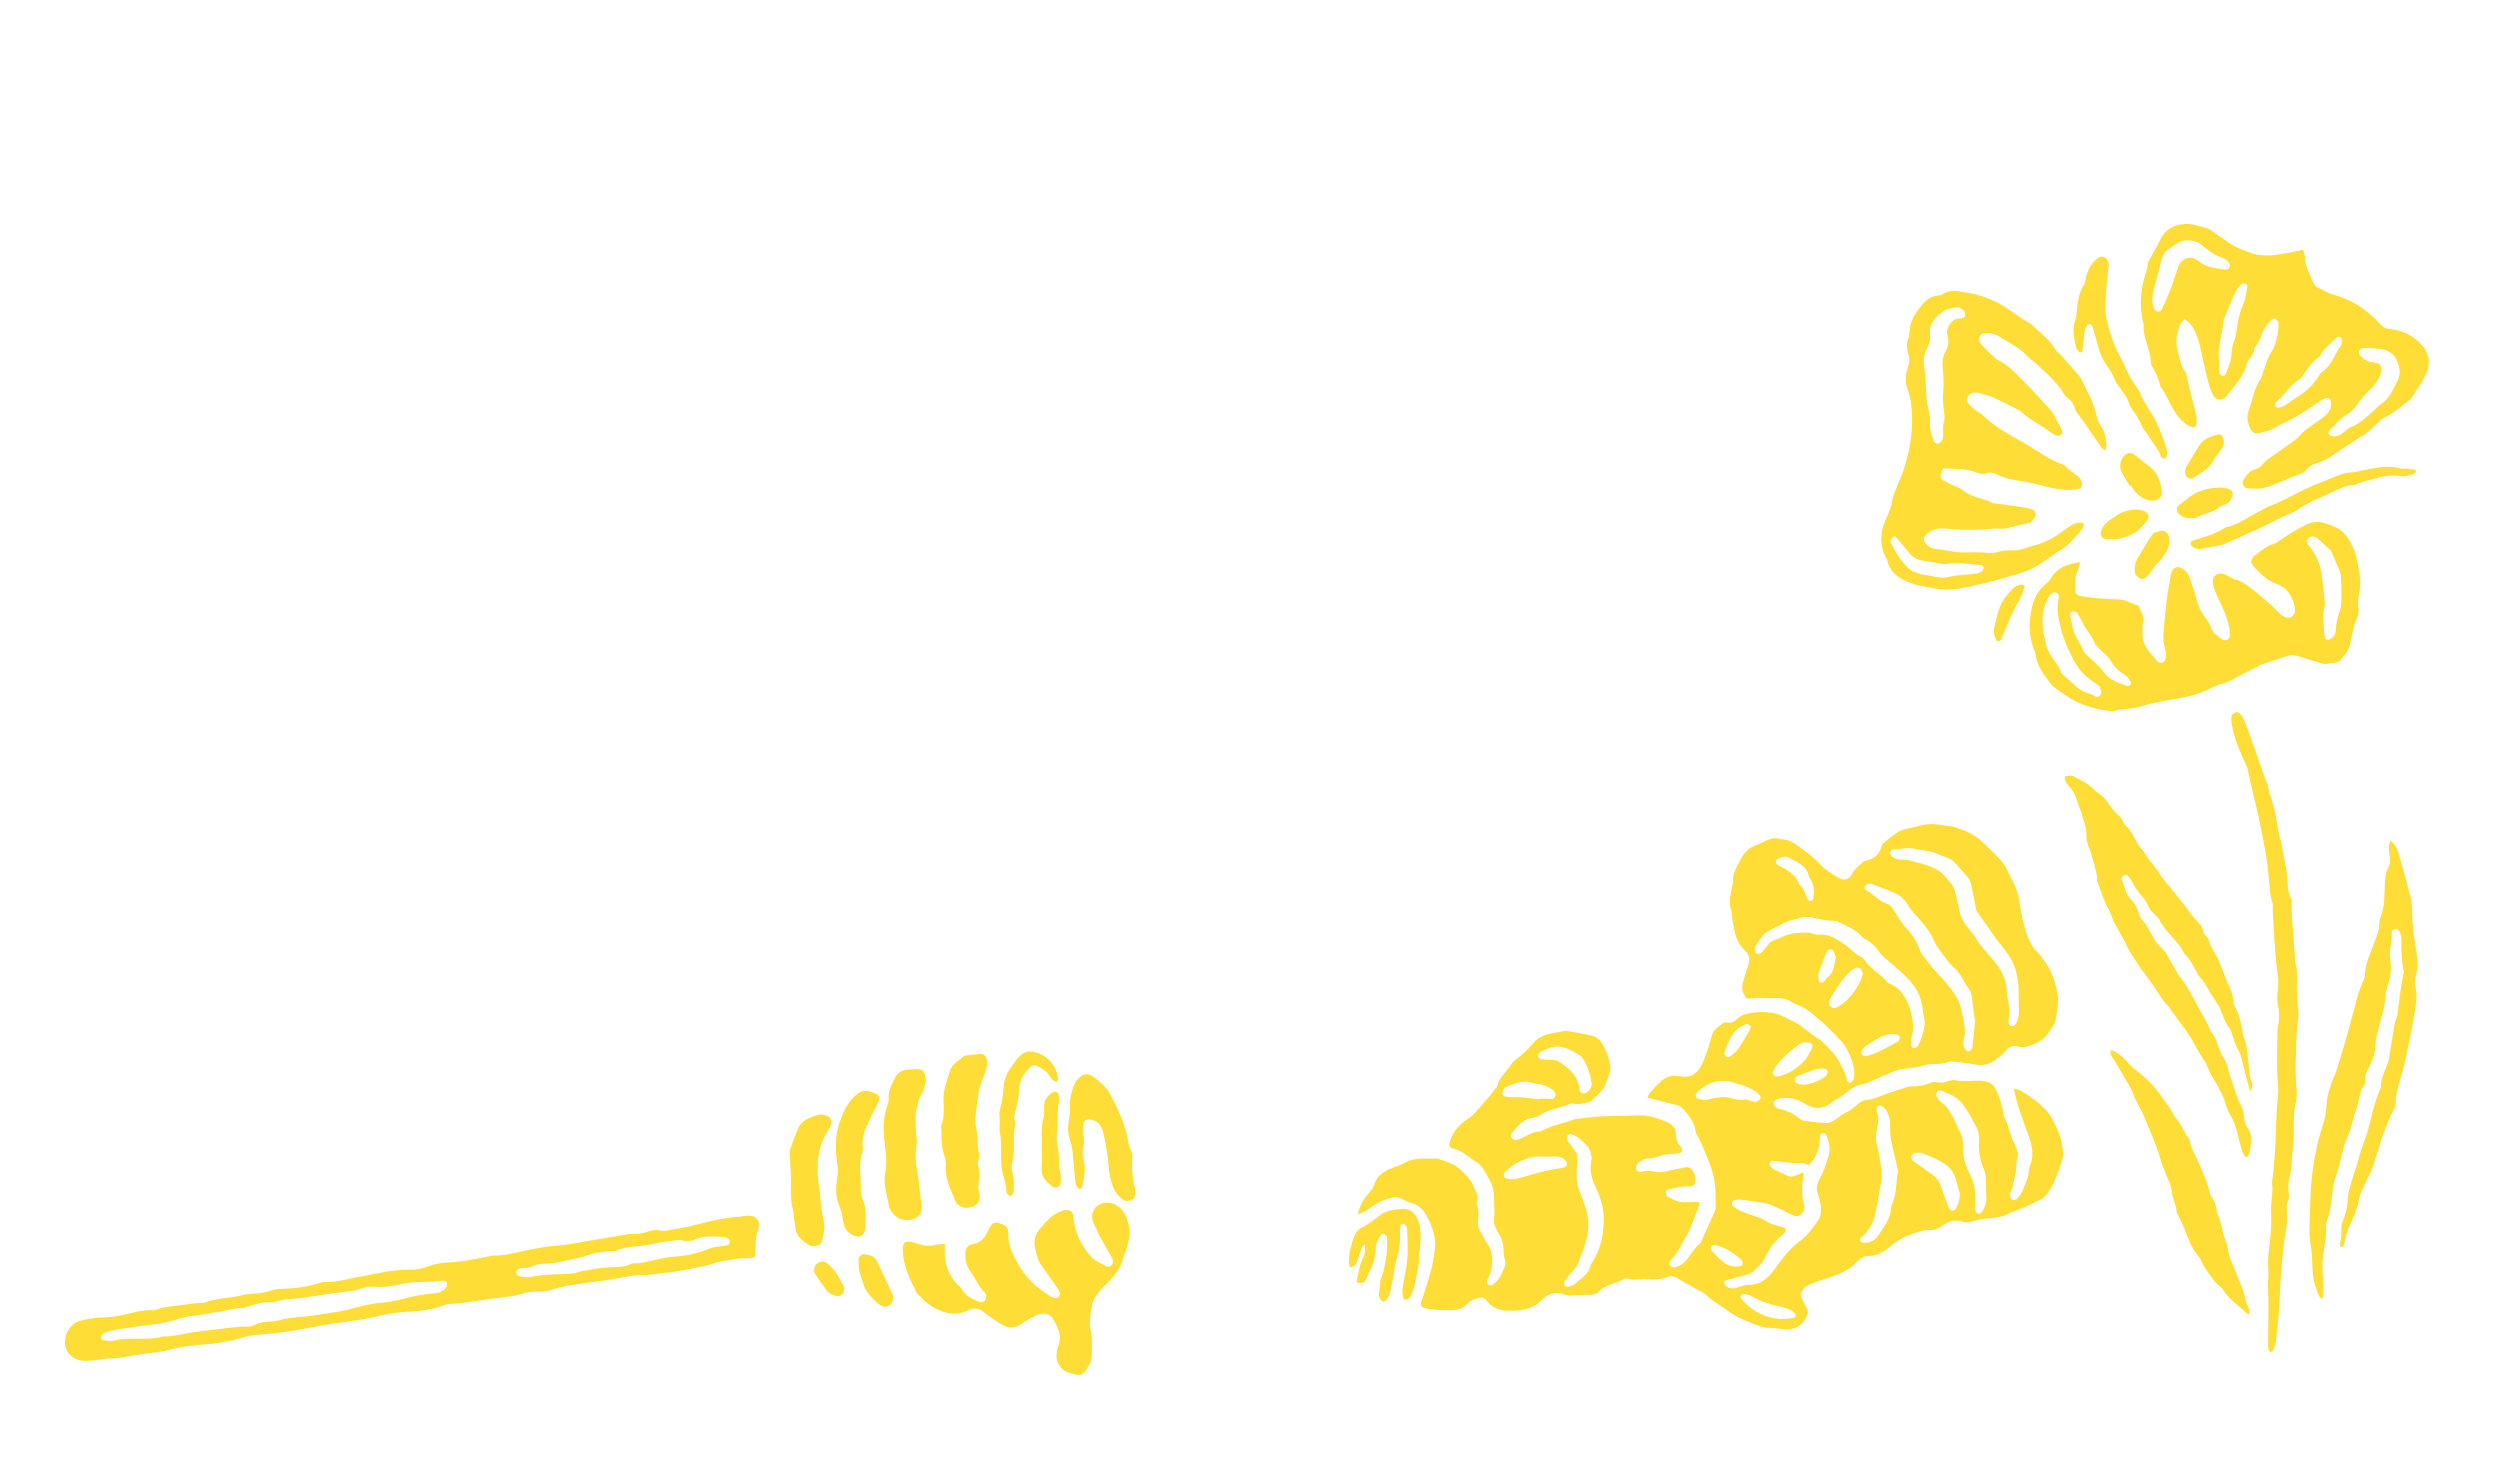 <?xml version="1.0" encoding="UTF-8"?>
<!-- Generator: Adobe Illustrator 26.5.0, SVG Export Plug-In . SVG Version: 6.00 Build 0)  -->
<svg version="1.1" id="Layer_1" xmlns="http://www.w3.org/2000/svg" xmlns:xlink="http://www.w3.org/1999/xlink" x="0px" y="0px" viewBox="0 0 299.25 176.08" style="enable-background:new 0 0 299.25 176.08;" xml:space="preserve">
<style type="text/css">
	.st0{fill:#FEDE36;}
</style>
<g>
	<g>
		<g>
			<path class="st0" d="M246.56,135.92c-0.23-0.7-0.59-1.36-0.92-2.03c-0.14-0.28-0.32-0.54-0.53-0.77     c-0.95-1.06-2.07-1.91-3.31-2.6c-0.18-0.1-0.42-0.11-0.76-0.2c0.18,0.72,0.31,1.33,0.49,1.91c0.39,1.31,0.89,2.58,1.34,3.87     c0.41,1.2,0.63,2.32,0.08,3.51c-0.09,0.2-0.07,0.46-0.11,0.69c-0.04,0.23-0.06,0.47-0.14,0.68c-0.22,0.59-0.43,1.18-0.7,1.74     c-0.15,0.31-0.38,0.59-0.63,0.83c-0.11,0.1-0.4,0.12-0.54,0.05c-0.13-0.07-0.21-0.3-0.26-0.47c-0.03-0.1,0-0.25,0.05-0.34     c0.42-0.65,0.37-1.43,0.6-2.13c0.24-0.73,0-1.55,0.33-2.29c0.07-0.15-0.01-0.39-0.07-0.57c-0.13-0.37-0.26-0.74-0.44-1.09     c-0.52-0.97-0.58-2.11-1.17-3.05c-0.09-0.15-0.05-0.38-0.09-0.58c-0.18-0.92-0.46-1.8-0.87-2.66c-0.35-0.71-0.88-0.95-1.56-1.04     c-0.27-0.04-0.55,0-0.82-0.01c-0.86-0.02-1.72,0.14-2.58-0.09c-0.17-0.05-0.39,0.02-0.57,0.08c-0.52,0.16-1.03,0.34-1.6,0.16     c-0.2-0.06-0.48,0-0.68,0.08c-0.77,0.32-1.57,0.46-2.41,0.45c-0.15,0-0.31,0.03-0.46,0.08c-0.67,0.21-1.34,0.44-2.01,0.66     c-0.96,0.31-1.86,0.81-2.9,0.89c-0.44,0.03-0.78,0.33-1.11,0.63c-0.29,0.26-0.59,0.53-0.93,0.7c-0.43,0.2-0.82,0.43-1.2,0.72     c-0.46,0.35-0.97,0.73-1.58,0.7c-0.85-0.04-1.71-0.17-2.55-0.28c-0.19-0.03-0.38-0.12-0.53-0.24c-0.71-0.59-1.5-0.99-2.41-1.16     c-0.18-0.03-0.36-0.16-0.5-0.28c-0.31-0.25-0.24-0.7,0.13-0.86c0.18-0.08,0.37-0.13,0.56-0.15c1.01-0.14,1.92,0.09,2.8,0.64     c1.08,0.68,2.19,0.76,3.24-0.14c0.2-0.18,0.48-0.27,0.71-0.42c0.39-0.26,0.79-0.51,1.14-0.82c0.54-0.48,1.14-0.82,1.85-0.95     c0.19-0.03,0.39-0.08,0.56-0.15c0.9-0.38,1.8-0.76,2.69-1.17c0.72-0.33,1.45-0.52,2.25-0.57c0.81-0.05,1.6-0.32,2.4-0.49     c0.08-0.02,0.16-0.01,0.23-0.01c0.7-0.02,1.41,0,2.09-0.25c0.21-0.08,0.47-0.08,0.7-0.05c0.85,0.1,1.71,0.18,2.55,0.34     c0.86,0.16,1.64,0.03,2.34-0.49c0.47-0.35,0.98-0.69,1.32-1.14c0.43-0.58,0.94-0.68,1.54-0.5c0.45,0.14,0.84,0.05,1.26-0.09     c0.93-0.33,1.78-0.73,2.36-1.61c0.33-0.49,0.74-0.96,0.83-1.53c0.15-0.92,0.38-1.85,0.26-2.8c-0.24-2-1.04-3.75-2.4-5.24     c-0.24-0.26-0.5-0.51-0.67-0.81c-0.66-1.13-0.98-2.39-1.24-3.65c-0.13-0.64-0.21-1.31-0.33-1.96c-0.28-1.45-1.06-2.68-1.69-3.98     c-0.05-0.1-0.15-0.18-0.22-0.27c-0.76-1.01-1.7-1.83-2.62-2.68c-0.93-0.86-2.03-1.31-3.18-1.67c-0.44-0.14-0.93-0.11-1.39-0.21     c-1.02-0.22-2.01-0.19-3.01,0.1c-0.45,0.13-0.91,0.22-1.37,0.32c-1.13,0.24-1.9,1.04-2.75,1.71c-0.14,0.11-0.23,0.33-0.28,0.51     c-0.24,0.9-0.87,1.34-1.72,1.57c-0.18,0.05-0.41,0.1-0.52,0.22c-0.41,0.46-0.96,0.77-1.24,1.38c-0.33,0.71-0.98,0.87-1.67,0.44     c-0.7-0.43-1.44-0.85-2-1.43c-0.76-0.8-1.57-1.49-2.47-2.12c-0.75-0.52-1.43-1.09-2.41-1.02c-0.59-0.28-1.15-0.09-1.7,0.13     c-0.4,0.16-0.76,0.41-1.17,0.54c-0.96,0.31-1.53,0.94-1.97,1.84c-0.42,0.85-0.97,1.61-0.86,2.62c0.02,0.15-0.07,0.3-0.1,0.46     c-0.18,0.99-0.49,1.98-0.08,3c0.07,0.17,0.01,0.39,0.04,0.58c0.07,0.46,0.14,0.92,0.23,1.38c0.2,1.05,0.53,2.03,1.36,2.79     c0.48,0.43,0.59,1,0.4,1.62c-0.17,0.56-0.34,1.12-0.52,1.68c-0.19,0.6-0.36,1.19-0.07,1.82c0.23,0.5,0.36,0.68,0.87,0.59     c0.78-0.15,1.55-0.02,2.32-0.04c0.94-0.03,1.89-0.09,2.69,0.55c0.03,0.02,0.07,0.03,0.11,0.05c1.03,0.39,1.98,0.92,2.76,1.73     c0.19,0.2,0.45,0.32,0.64,0.5c0.51,0.48,1.02,0.96,1.52,1.46c0.19,0.19,0.33,0.44,0.53,0.62c0.58,0.5,0.95,1.15,1.25,1.83     c0.36,0.83,0.64,1.69,0.55,2.62c-0.02,0.22-0.12,0.44-0.24,0.63c-0.13,0.2-0.5,0.14-0.58-0.08c-0.12-0.37-0.18-0.77-0.36-1.11     c-0.4-0.76-0.74-1.6-1.32-2.21c-0.63-0.67-1.21-1.42-2.04-1.91c-1-0.59-1.79-1.51-2.89-1.97c-0.61-0.25-1.18-0.65-1.81-0.82     c-1.03-0.28-2.1-0.29-3.15-0.11c-0.57,0.1-1.19,0.25-1.6,0.69c-0.46,0.5-0.99,0.54-1.52,0.4c-0.38,0.29-0.72,0.5-1,0.77     c-0.19,0.18-0.38,0.41-0.46,0.65c-0.22,0.62-0.35,1.28-0.57,1.9c-0.25,0.7-0.5,1.41-0.86,2.05c-0.53,0.93-1.37,1.34-2.47,1.11     c-0.91-0.19-1.71,0.01-2.35,0.72c-0.18,0.2-0.44,0.34-0.6,0.55c-0.31,0.42-0.79,0.73-0.91,1.3c1.16,0.29,2.25,0.59,3.35,0.83     c0.41,0.09,0.72,0.27,0.98,0.58c0.66,0.78,1.28,1.57,1.43,2.63c0.02,0.15,0.07,0.31,0.16,0.44c0.46,0.69,0.7,1.48,1.04,2.22     c0.48,1.05,0.83,2.1,1.04,3.22c0.2,1.09,0.15,2.19,0.14,3.28c0,0.26-0.15,0.52-0.26,0.77c-0.46,1.04-0.93,2.07-1.4,3.11     c-0.06,0.14-0.12,0.31-0.23,0.4c-0.63,0.5-1.02,1.18-1.48,1.81c-0.38,0.52-0.89,0.89-1.53,1c-0.16,0.03-0.39-0.06-0.51-0.18     c-0.19-0.18-0.16-0.43,0.01-0.64c0.27-0.33,0.63-0.62,0.82-0.99c0.61-1.18,1.37-2.28,1.83-3.53c0.26-0.7,0.53-1.38,0.79-2.08     c0.03-0.09-0.03-0.22-0.06-0.4c-0.65,0.01-1.19,0.02-1.74,0.04c-0.74,0.02-1.35-0.36-1.98-0.66c-0.13-0.06-0.21-0.32-0.22-0.5     c-0.01-0.21,0.15-0.35,0.37-0.39c0.73-0.15,1.44-0.36,2.2-0.34c1.04,0.03,1.02-0.38,0.94-1.17c-0.02-0.19-0.1-0.38-0.19-0.55     c-0.2-0.42-0.47-0.68-1.03-0.56c-0.69,0.15-1.38,0.25-2.06,0.43c-0.58,0.15-1.16,0.2-1.74,0.05c-0.43-0.11-0.85-0.12-1.27,0.02     c-0.11,0.04-0.23,0.06-0.34,0.05c-0.21-0.02-0.36-0.15-0.41-0.36c-0.06-0.24-0.01-0.48,0.18-0.65c0.35-0.32,0.72-0.59,1.23-0.61     c0.42-0.02,0.86-0.1,1.26-0.24c0.6-0.22,1.2-0.32,1.84-0.32c0.27,0,0.55-0.04,0.8-0.12c0.1-0.03,0.19-0.25,0.19-0.37     c-0.01-0.14-0.1-0.3-0.21-0.41c-0.39-0.39-0.53-0.85-0.53-1.38c0.01-0.77-0.5-1.28-1.11-1.53c-1.05-0.41-2.11-0.84-3.29-0.79     c-1.57,0.07-3.14,0.05-4.7,0.13c-1.01,0.05-2.02,0.21-3.03,0.33c-0.11,0.01-0.22,0.07-0.33,0.11c-1.16,0.43-2.41,0.63-3.52,1.23     c-0.1,0.06-0.22,0.12-0.33,0.12c-0.74,0.01-1.34,0.4-1.97,0.71c-0.24,0.12-0.5,0.24-0.76,0.31c-0.24,0.06-0.47-0.02-0.62-0.24     c-0.15-0.22-0.12-0.46,0.05-0.65c0.25-0.3,0.53-0.58,0.79-0.87c0.44-0.48,0.95-0.8,1.61-0.87c0.3-0.03,0.63-0.14,0.87-0.31     c0.69-0.48,1.47-0.71,2.26-0.91c0.41-0.11,0.81-0.27,1.22-0.4c0.18-0.06,0.41-0.17,0.56-0.11c0.57,0.22,1.08-0.07,1.61-0.11     c0.29-0.02,0.51-0.14,0.71-0.36c0.18-0.2,0.42-0.35,0.6-0.55c0.26-0.28,0.57-0.55,0.74-0.89c0.3-0.59,0.53-1.22,0.73-1.85     c0.09-0.28,0.07-0.63,0.01-0.93c-0.15-0.81-0.45-1.59-0.83-2.31c-0.28-0.53-0.73-0.97-1.32-1.11c-0.98-0.24-1.99-0.4-2.99-0.57     c-0.22-0.04-0.47,0.03-0.7,0.07c-0.38,0.06-0.77,0.13-1.15,0.21c-0.81,0.17-1.59,0.43-2.15,1.11c-0.62,0.76-1.33,1.43-2.12,2.02     c-0.22,0.16-0.44,0.35-0.57,0.58c-0.51,0.87-1.42,1.48-1.65,2.54c-0.04,0.17-0.22,0.32-0.34,0.47c-0.23,0.31-0.44,0.65-0.71,0.93     c-0.86,0.9-1.52,1.97-2.6,2.68c-0.92,0.6-1.66,1.42-2,2.52c-0.19,0.62-0.18,0.8,0.42,0.96c0.66,0.18,1.21,0.52,1.75,0.93     c0.34,0.26,0.69,0.52,1.05,0.74c0.34,0.22,0.58,0.51,0.79,0.85c1.21,2.06,1.21,2.05,1.26,4.42c0.01,0.35,0.07,0.72,0,1.06     c-0.15,0.75,0.06,1.39,0.45,2c0.46,0.71,0.69,1.48,0.66,2.33c-0.01,0.3,0.09,0.62,0.16,0.92c0.09,0.36,0.08,0.7-0.08,1.03     c-0.2,0.43-0.36,0.88-0.62,1.26c-0.21,0.31-0.52,0.58-0.83,0.8c-0.1,0.07-0.38-0.01-0.51-0.1c-0.09-0.06-0.13-0.3-0.09-0.42     c0.12-0.37,0.34-0.71,0.44-1.08c0.3-1.21,0.32-2.38-0.47-3.47c-0.37-0.5-0.62-1.09-0.9-1.65c-0.1-0.2-0.2-0.46-0.17-0.67     c0.12-0.79,0.12-1.56-0.11-2.33c-0.03-0.11-0.04-0.25,0-0.35c0.26-0.64-0.14-1.1-0.35-1.65c-0.35-0.93-0.99-1.53-1.69-2.17     c-0.77-0.7-1.71-0.92-2.62-1.26c-1.32,0.04-2.66-0.21-3.92,0.47c-0.62,0.33-1.3,0.53-1.95,0.81c-0.82,0.36-1.46,0.87-1.75,1.78     c-0.12,0.39-0.38,0.79-0.67,1.08c-0.57,0.58-0.91,1.27-1.2,2c-0.05,0.12-0.03,0.28-0.05,0.55c0.68-0.31,1.22-0.59,1.71-0.99     c0.29-0.24,0.66-0.42,1.01-0.58c0.35-0.16,0.74-0.24,1.1-0.4c0.43-0.19,0.83-0.17,1.24,0.03c0.42,0.2,0.84,0.47,1.29,0.57     c1.05,0.23,1.58,1.05,2,1.85c0.43,0.82,0.74,1.76,0.83,2.67c0.09,0.87-0.14,1.78-0.28,2.66c-0.1,0.62-0.29,1.22-0.46,1.82     c-0.21,0.71-0.44,1.42-0.67,2.12c-0.07,0.22-0.19,0.43-0.24,0.66c-0.07,0.27-0.06,0.55,0.2,0.74c1.11,0.28,2.24,0.32,3.38,0.3     c0.79-0.02,1.47-0.19,2-0.8c0.32-0.38,0.78-0.52,1.22-0.66c0.41-0.13,0.76-0.07,1.03,0.31c0.4,0.56,0.97,0.94,1.63,1.1     c0.52,0.13,1.09,0.1,1.63,0.1c1.24-0.02,2.37-0.28,3.3-1.24c0.74-0.76,1.68-1.13,2.77-0.68c0.17,0.07,0.38,0.08,0.58,0.08     c0.82-0.01,1.65-0.04,2.47-0.05c0.41-0.01,0.81-0.12,1.08-0.41c0.82-0.89,2.07-0.9,3.02-1.5c0.09-0.06,0.24-0.07,0.34-0.04     c0.77,0.25,1.55,0.01,2.33,0.07c0.85,0.07,1.73,0.07,2.55-0.29c0.35-0.15,0.67-0.08,1,0.12c0.84,0.5,1.7,0.97,2.55,1.46     c0.34,0.19,0.74,0.32,1.01,0.59c0.81,0.82,1.84,1.33,2.75,2.01c0.91,0.68,1.98,1.09,3.04,1.5c0.47,0.18,0.96,0.38,1.45,0.42     c0.66,0.06,1.32,0.08,1.98,0.18c1.28,0.19,2.25-0.37,2.81-1.47c0.17-0.34,0.22-0.66,0.03-1.01c-0.22-0.41-0.42-0.84-0.63-1.26     c-0.14-0.27-0.14-0.55,0.03-0.78c0.18-0.25,0.37-0.54,0.63-0.66c0.63-0.31,1.29-0.56,1.96-0.78c1.45-0.48,2.92-0.9,4.01-2.09     c0.33-0.36,0.78-0.71,1.32-0.71c1.01,0.01,1.82-0.44,2.55-1.05c0.85-0.72,1.78-1.25,2.83-1.61c0.67-0.23,1.32-0.49,2.05-0.45     c0.49,0.03,0.92-0.1,1.31-0.42c0.15-0.12,0.35-0.17,0.51-0.29c0.62-0.45,1.3-0.52,2.01-0.29c0.44,0.14,0.83,0.1,1.26-0.03     c0.71-0.22,1.44-0.34,2.19-0.39c0.65-0.04,1.36-0.15,1.93-0.44c0.63-0.33,1.3-0.53,1.95-0.8c0.75-0.32,1.5-0.68,2.22-1.07     c0.26-0.14,0.49-0.39,0.67-0.64c0.95-1.29,1.34-2.82,1.86-4.3c0.05-0.14,0.06-0.32,0.03-0.47     C246.88,137.36,246.79,136.62,246.56,135.92z M227.29,124.58c-0.01,0.03-0.05,0.06-0.08,0.08c-1.21,0.63-2.36,1.38-3.7,1.72     c-0.08,0.02-0.15,0.03-0.23,0.04c-0.34,0.04-0.6-0.32-0.44-0.63c0.11-0.2,0.25-0.42,0.43-0.54c0.62-0.41,1.24-0.81,1.9-1.15     c0.37-0.19,0.8-0.25,1.04-0.33c0.42,0.03,0.66,0.02,0.88,0.08c0.13,0.03,0.28,0.18,0.31,0.3     C227.44,124.28,227.34,124.44,227.29,124.58z M226.28,101.92c0.07-0.12,0.24-0.25,0.35-0.25c0.51,0.02,1-0.08,1.51-0.15     c0.48-0.07,1,0.1,1.5,0.17c0.39,0.05,0.77,0.11,1.15,0.18c0.27,0.05,0.53,0.12,0.79,0.2c0.11,0.03,0.22,0.09,0.32,0.15     c0.72,0.38,1.6,0.43,2.17,1.12c0.5,0.6,1.05,1.16,1.55,1.76c0.14,0.17,0.24,0.4,0.29,0.63c0.21,0.95,0.39,1.91,0.58,2.87     c0.03,0.15,0.05,0.32,0.13,0.44c0.39,0.58,0.77,1.17,1.19,1.72c0.45,0.59,0.8,1.23,1.28,1.81c0.47,0.56,0.92,1.16,1.34,1.77     c0.73,1.05,1.04,2.27,1.16,3.53c0.05,0.51,0.03,1.02,0.04,1.53c0,0,0,0,0,0c0.01,0.55,0.01,1.1,0.04,1.65     c0.02,0.53-0.15,1-0.35,1.47c-0.11,0.24-0.37,0.36-0.58,0.28c-0.25-0.1-0.35-0.3-0.34-0.55c0.01-0.16,0.06-0.31,0.07-0.46     c0.03-0.74,0.05-1.48-0.15-2.22c-0.09-0.33-0.1-0.7-0.12-1.05c-0.06-1.36-0.66-2.49-1.51-3.49c-0.73-0.87-1.52-1.67-2.12-2.65     c-0.32-0.53-0.74-1-1.13-1.49c-0.52-0.66-0.85-1.39-0.96-2.23c-0.03-0.23-0.12-0.45-0.17-0.68c-0.37-1.83-0.37-1.83-1.56-3.17     c-0.31-0.35-0.7-0.59-1.12-0.82c-0.91-0.5-1.91-0.67-2.87-0.95c-0.37-0.11-0.77-0.12-1.16-0.14c-0.45-0.02-0.85-0.12-1.19-0.42     C226.28,102.3,226.16,102.12,226.28,101.92z M223.2,106.17c0.07-0.16,0.24-0.32,0.4-0.37c0.17-0.05,0.39-0.01,0.57,0.06     c0.91,0.35,1.83,0.68,2.72,1.08c0.62,0.28,1.12,0.76,1.45,1.34c0.36,0.63,0.84,1.12,1.32,1.64c0.71,0.78,1.35,1.6,1.79,2.59     c0.29,0.67,0.76,1.27,1.2,1.87c0.34,0.47,0.69,0.97,1.14,1.34c0.91,0.75,1.28,1.86,1.95,2.77c0.13,0.18,0.21,0.43,0.25,0.65     c0.15,1.04,0.28,2.08,0.42,3.14c-0.1,1.02-0.19,2.03-0.3,3.03c-0.02,0.14-0.12,0.28-0.21,0.41c-0.11,0.15-0.39,0.15-0.52,0.02     c-0.35-0.33-0.47-0.78-0.34-1.19c0.37-1.16,0.01-2.27-0.2-3.36c-0.15-0.82-0.44-1.65-0.98-2.36c-0.47-0.62-0.9-1.25-1.47-1.81     c-0.81-0.78-1.48-1.71-2.18-2.6c-0.24-0.3-0.41-0.67-0.54-1.04c-0.31-0.87-0.84-1.58-1.46-2.25c-0.32-0.34-0.58-0.73-0.84-1.11     c-0.27-0.39-0.5-0.79-0.75-1.19c-0.19-0.31-0.44-0.56-0.79-0.67c-0.96-0.31-1.58-1.15-2.45-1.6     C223.26,106.51,223.16,106.27,223.2,106.17z M212.72,102.86c0.49-0.3,0.99-0.46,1.54-0.13c0.23,0.14,0.49,0.24,0.73,0.38     c0.69,0.39,1.33,0.84,1.51,1.7c0.03,0.15,0.12,0.29,0.21,0.42c0.29,0.48,0.43,1.01,0.42,1.58c-0.03,0.27-0.05,0.54-0.11,0.81     c-0.02,0.09-0.15,0.19-0.25,0.21c-0.1,0.02-0.26-0.02-0.32-0.1c-0.12-0.15-0.21-0.33-0.26-0.51c-0.13-0.46-0.34-0.87-0.67-1.22     c-0.08-0.08-0.19-0.17-0.22-0.27c-0.38-1.11-1.36-1.55-2.28-2.07c-0.1-0.06-0.2-0.11-0.3-0.18     C212.52,103.31,212.52,102.98,212.72,102.86z M217.25,111.83c-0.75-0.3-1.5-0.21-2.29-0.14c-1.05,0.1-1.93,0.62-2.86,0.98     c-0.29,0.11-0.48,0.49-0.72,0.75c-0.21,0.23-0.38,0.5-0.63,0.68c-0.12,0.09-0.41,0.1-0.54,0.02c-0.12-0.08-0.2-0.33-0.18-0.5     c0.03-0.22,0.14-0.45,0.27-0.64c0.23-0.36,0.5-0.7,0.75-1.05c0.07-0.09,0.14-0.2,0.24-0.26c0.82-0.44,1.63-0.91,2.47-1.3     c0.49-0.22,1.05-0.29,1.57-0.46c0.5-0.16,1.01-0.2,1.51-0.09c0.92,0.19,1.83,0.4,2.78,0.41c0.15,0,0.32,0.04,0.45,0.11     c0.96,0.51,2.01,0.88,2.76,1.73c0.1,0.12,0.22,0.23,0.35,0.3c0.76,0.37,1.34,0.93,1.8,1.64c0.13,0.19,0.31,0.35,0.48,0.51     c0.82,0.72,1.66,1.41,2.45,2.15c1.21,1.12,2.09,2.42,2.23,4.12c0.04,0.5,0.18,1,0.26,1.46c-0.04,1.08-0.37,2.03-0.82,2.95     c-0.06,0.13-0.3,0.23-0.48,0.26c-0.21,0.03-0.36-0.21-0.34-0.52c0.01-0.31,0.01-0.64,0.09-0.93c0.25-0.9,0.13-1.76-0.06-2.66     c-0.16-0.75-0.43-1.42-0.82-2.05c-0.4-0.64-0.91-1.17-1.62-1.48c-0.14-0.06-0.32-0.11-0.41-0.22c-0.81-1.06-2.11-1.62-2.83-2.78     c-0.06-0.1-0.15-0.2-0.25-0.24c-0.82-0.34-1.36-1.05-2.06-1.53c-0.93-0.63-1.89-1.28-3.12-1.16     C217.56,111.9,217.39,111.89,217.25,111.83z M218.27,117.55c-0.17,0.18-0.53,0.08-0.56-0.15c-0.04-0.31-0.11-0.64-0.02-0.92     c0.27-0.85,0.62-1.67,0.94-2.5c0.03-0.07,0.08-0.13,0.13-0.19c0.18-0.21,0.57-0.2,0.71,0.05c0.12,0.23,0.19,0.5,0.27,0.71     c-0.21,0.88-0.14,1.79-0.93,2.38C218.59,117.09,218.46,117.35,218.27,117.55z M220.25,120.37c-0.34,0.22-0.68,0.41-1.07,0.17     c-0.28-0.17-0.33-0.69-0.01-1.17c0.7-1.06,1.29-2.22,2.29-3.07c0.15-0.12,0.29-0.26,0.46-0.36c0.25-0.14,0.55-0.19,0.77,0.01     c0.15,0.14,0.2,0.39,0.29,0.57c-0.07,0.27-0.11,0.51-0.2,0.71C222.18,118.48,221.43,119.59,220.25,120.37z M184.24,126.07     c0.16-0.16,0.38-0.27,0.59-0.38c0.17-0.09,0.36-0.14,0.54-0.21c1.46-0.56,2.63,0.17,3.79,0.89c0.1,0.06,0.18,0.15,0.25,0.25     c0.66,0.95,0.96,2.03,1.13,3.24c-0.1,0.36-0.3,0.73-0.69,0.96c-0.31,0.19-0.76-0.03-0.78-0.41c-0.09-1.28-0.84-2.15-1.8-2.87     c-0.93-0.7-0.95-0.67-2.14-0.7c-0.23-0.01-0.47,0-0.7-0.06c-0.12-0.03-0.27-0.18-0.31-0.3     C184.1,126.36,184.15,126.15,184.24,126.07z M180.01,130.35c0.05-0.1,0.16-0.19,0.26-0.23c0.94-0.37,1.85-0.85,2.93-0.54     c0.52,0.15,1.08,0.17,1.6,0.33c0.4,0.13,0.76,0.38,1.13,0.59c0.09,0.05,0.15,0.18,0.2,0.28c0.17,0.34-0.06,0.77-0.44,0.76     c-0.47,0-0.94-0.03-1.41-0.05c0,0.03-0.01,0.07-0.01,0.1c-0.73-0.08-1.47-0.18-2.2-0.25c-0.31-0.03-0.63-0.01-0.94-0.02     c-0.27-0.01-0.55,0-0.82-0.04c-0.24-0.03-0.47-0.16-0.49-0.42C179.82,130.71,179.92,130.52,180.01,130.35z M185.32,140.09     c-0.53,0.11-1.06,0.25-1.59,0.4c-0.75,0.21-1.5,0.46-2.26,0.62c-0.37,0.08-0.78,0.02-1.15-0.06c-0.32-0.07-0.42-0.55-0.17-0.77     c0.44-0.38,0.88-0.8,1.39-1.06c0.94-0.49,1.92-0.89,3.02-0.77c0.08,0.01,0.16,0,0.24,0c0,0,0,0.01,0,0.01     c0.47-0.01,0.94-0.03,1.41-0.03c0.45,0,0.86,0.15,1.17,0.47c0.12,0.12,0.21,0.36,0.18,0.51c-0.04,0.15-0.24,0.32-0.4,0.36     C186.56,139.89,185.94,139.96,185.32,140.09z M190.6,151.1c-0.08,0.13-0.21,0.26-0.23,0.4c-0.19,1.04-1.1,1.47-1.76,2.1     c-0.21,0.21-0.54,0.33-0.83,0.41c-0.15,0.04-0.42-0.03-0.5-0.15c-0.08-0.12-0.06-0.4,0.03-0.53c0.33-0.48,0.69-0.95,1.09-1.37     c0.28-0.29,0.45-0.62,0.6-0.99c0.31-0.8,0.61-1.6,0.85-2.43c0.4-1.4,0.4-2.77-0.12-4.13c-0.23-0.62-0.42-1.26-0.67-1.87     c-0.46-1.13-0.37-2.31-0.25-3.47c0.05-0.51,0.01-0.92-0.28-1.32c-0.23-0.32-0.46-0.63-0.69-0.94c-0.09-0.13-0.23-0.24-0.26-0.38     c-0.03-0.17-0.02-0.39,0.07-0.54c0.05-0.09,0.29-0.16,0.41-0.12c0.29,0.09,0.6,0.2,0.84,0.39c0.4,0.31,0.75,0.69,1.11,1.04     c0.4,0.39,0.33,0.94,0.53,1.38c-0.02,0.14-0.03,0.26-0.06,0.37c-0.26,1.17,0.07,2.25,0.57,3.28c0.52,1.07,0.86,2.21,0.91,3.37     C192.01,147.55,191.65,149.42,190.6,151.1z M218.31,127.92c0.16,0.01,0.4,0.14,0.45,0.27c0.05,0.15-0.07,0.36-0.14,0.53     c-0.03,0.07-0.09,0.13-0.16,0.17c-0.75,0.5-1.56,0.86-2.55,0.95c-0.2-0.03-0.48-0.02-0.73-0.12c-0.15-0.06-0.32-0.26-0.33-0.42     c-0.01-0.15,0.11-0.41,0.25-0.47c0.75-0.31,1.51-0.6,2.29-0.85C217.68,127.9,218.01,127.9,218.31,127.92z M212.22,128.3     c0.12-0.28,0.27-0.56,0.45-0.8c0.74-0.96,1.68-1.71,2.62-2.45c0.23-0.18,0.55-0.24,0.74-0.32c0.28,0.04,0.43,0.05,0.58,0.08     c0.23,0.05,0.42,0.33,0.32,0.53c-0.3,0.58-0.54,1.25-0.99,1.69c-0.8,0.78-1.71,1.47-2.84,1.76c-0.15,0.04-0.3,0.07-0.45,0.07     C212.37,128.87,212.12,128.55,212.22,128.3z M206.41,125.99c0.49-1.32,0.95-2.67,2.39-3.3c0.11-0.05,0.23-0.13,0.32-0.11     c0.16,0.04,0.3,0.16,0.44,0.24c-0.04,0.19-0.04,0.32-0.09,0.42c-0.43,0.74-0.85,1.5-1.33,2.2c-0.26,0.38-0.63,0.69-0.99,0.99     c-0.12,0.1-0.4,0.13-0.53,0.05C206.49,126.4,206.36,126.12,206.41,125.99z M204.47,131.63c-0.22,0.04-0.47,0.09-0.68,0.03     c-0.29-0.08-0.68-0.07-0.78-0.43c-0.12-0.42,0.24-0.59,0.52-0.81c0.89-0.71,1.86-1.14,3.03-1.02c0.08,0.01,0.16-0.01,0.23,0.01     c1.1,0.27,2.19,0.55,3.18,1.12c0.2,0.12,0.38,0.27,0.55,0.44c0.17,0.17,0.3,0.42,0.14,0.63c-0.12,0.16-0.36,0.23-0.52,0.33     c-0.26-0.07-0.45-0.12-0.63-0.17c-0.23-0.06-0.48-0.2-0.68-0.15c-0.69,0.17-1.3-0.11-1.95-0.24c-0.45-0.09-0.93-0.04-1.39,0.01     C205.14,131.41,204.81,131.57,204.47,131.63z M204.89,149.72c-0.09-0.09-0.11-0.29-0.08-0.43c0.05-0.23,0.28-0.25,0.47-0.24     c0.15,0,0.31,0.04,0.45,0.09c0.98,0.31,1.79,0.9,2.58,1.53c0.09,0.07,0.16,0.17,0.22,0.27c0.18,0.25,0.05,0.57-0.25,0.62     c-0.11,0.02-0.23,0.03-0.32,0.05c-0.59,0.02-1.13-0.12-1.56-0.45C205.85,150.74,205.37,150.22,204.89,149.72z M214.94,157.53     c-0.02,0.09-0.14,0.21-0.23,0.23c-0.39,0.06-0.78,0.08-1.4,0.13c-1.84-0.05-3.54-0.86-4.89-2.43c-0.07-0.08-0.11-0.25-0.07-0.32     c0.07-0.12,0.22-0.27,0.33-0.26c0.3,0.03,0.63,0.07,0.89,0.22c1.19,0.71,2.49,1.1,3.84,1.38c0.53,0.11,1.05,0.32,1.44,0.73     C214.92,157.29,214.96,157.44,214.94,157.53z M218.89,138.32c-0.28,1.03-0.65,2.01-1.15,2.95c-0.3,0.56-0.35,1.08-0.13,1.69     c0.22,0.62,0.39,1.27,0.36,1.95c-0.02,0.4-0.08,0.79-0.31,1.12c-0.65,0.93-1.29,1.85-2.23,2.54c-1.21,0.88-2.08,2.07-2.97,3.28     c-0.72,0.99-1.58,1.94-3.03,1.94c-0.53,0-1.07,0.2-1.59,0.37c-0.51,0.16-0.93,0.04-1.31-0.28c-0.1-0.08-0.14-0.27-0.14-0.41     c0-0.08,0.13-0.2,0.23-0.22c0.82-0.23,1.65-0.44,2.47-0.68c0.29-0.09,0.61-0.21,0.83-0.42c0.56-0.54,1.12-1.06,1.46-1.81     c0.45-1,1.16-1.84,2-2.56c0.12-0.1,0.22-0.22,0.32-0.34c0.12-0.15,0.05-0.43-0.13-0.5c-0.14-0.05-0.3-0.08-0.45-0.12     c-0.68-0.18-1.36-0.35-1.95-0.79c-0.24-0.18-0.57-0.25-0.86-0.36c-0.62-0.23-1.26-0.42-1.88-0.68c-0.35-0.15-0.68-0.38-0.99-0.61     c-0.1-0.07-0.16-0.29-0.13-0.41c0.03-0.12,0.18-0.27,0.3-0.31c0.22-0.06,0.47-0.1,0.69-0.07c1.04,0.13,2.09,0.27,3.13,0.46     c0.41,0.08,0.81,0.3,1.2,0.47c0.64,0.29,1.27,0.61,1.91,0.91c0.34,0.16,0.67,0.23,0.99-0.04c0.36-0.3,0.58-0.68,0.42-1.14     c-0.25-0.73-0.22-1.47-0.22-2.21c0-0.53,0.11-1.07,0.18-1.7c-0.34,0.13-0.63,0.21-0.89,0.34c-0.38,0.19-0.74,0.23-1.12,0.04     c-0.53-0.26-1.07-0.48-1.59-0.76c-0.19-0.1-0.34-0.31-0.46-0.5c-0.12-0.21,0.08-0.52,0.31-0.51c0.19,0.01,0.39,0.06,0.58,0.07     c0.97,0.05,1.93,0.28,2.92,0.22c0.26-0.02,0.52,0.12,0.87,0.21c0.72-0.71,1.15-1.59,1.27-2.63c0.04-0.31,0.02-0.63,0.08-0.93     c0.02-0.11,0.2-0.25,0.32-0.27c0.12-0.01,0.34,0.08,0.38,0.18C218.92,136.61,219.13,137.43,218.89,138.32z M226.62,143.78     c-0.11,0.29-0.24,0.59-0.27,0.9c-0.1,1.24-0.84,2.17-1.48,3.14c-0.4,0.61-1,1-1.78,0.94c-0.14-0.01-0.32-0.09-0.39-0.2     c-0.12-0.18-0.03-0.39,0.14-0.51c0.82-0.62,1.28-1.49,1.54-2.43c0.31-1.16,0.47-2.37,0.69-3.55c0.06-0.31,0.11-0.61,0.13-0.92     c0.03-0.39,0.07-0.78,0.01-1.16c-0.15-1-0.3-2.01-0.55-2.98c-0.18-0.72-0.1-1.41,0.05-2.08c0.14-0.63,0.2-1.22-0.04-1.84     c-0.05-0.14-0.03-0.31-0.02-0.46c0.02-0.25,0.31-0.39,0.53-0.26c0.34,0.2,0.62,0.47,0.77,0.85c0.19,0.48,0.33,0.96,0.3,1.48     c-0.07,1.27,0.24,2.48,0.55,3.69c0.15,0.6,0.26,1.22,0.38,1.77C226.96,141.4,227.05,142.63,226.62,143.78z M234.1,144.68     c-0.24,0.34-0.67,0.28-0.82-0.11c-0.35-0.91-0.71-1.81-1.02-2.73c-0.18-0.55-0.51-0.94-0.98-1.26c-0.74-0.51-1.46-1.03-2.19-1.55     c-0.2-0.14-0.34-0.32-0.29-0.59c0.05-0.25,0.28-0.46,0.6-0.46c0.3,0,0.64,0.01,0.91,0.12c0.75,0.32,1.5,0.66,2.21,1.06     c0.73,0.41,1.29,1.02,1.54,1.84c0.2,0.67,0.38,1.34,0.53,1.87C234.56,143.61,234.44,144.18,234.1,144.68z M237.2,145.11     c-0.07,0.11-0.26,0.21-0.39,0.19c-0.12-0.02-0.3-0.17-0.32-0.29c-0.06-0.34-0.08-0.7-0.06-1.04c0.06-1.14-0.03-2.23-0.57-3.28     c-0.55-1.08-0.97-2.22-0.89-3.48c0.04-0.64-0.1-1.24-0.4-1.81c-0.25-0.48-0.46-0.99-0.69-1.49c-0.34-0.71-0.77-1.35-1.39-1.87     c-0.24-0.2-0.46-0.43-0.63-0.69c-0.09-0.14-0.11-0.38-0.06-0.54c0.08-0.26,0.37-0.34,0.58-0.25c0.78,0.34,1.61,0.6,2.22,1.25     c0.94,1.01,1.52,2.26,2.15,3.46c0.09,0.16,0.09,0.38,0.11,0.57c0.02,0.27,0.04,0.55,0.02,0.82c-0.05,1.15,0.11,2.26,0.59,3.32     c0.34,0.75,0.2,1.54,0.26,2.13c0.01,0.54,0,0.89,0.03,1.24C237.82,144.02,237.55,144.58,237.2,145.11z"/>
		</g>
	</g>
	<g>
		<g>
			<path class="st0" d="M169.63,145.82c-0.37-0.79-1.01-1.18-1.77-1.11c-0.87,0.09-1.82,0.11-2.58,0.68     c-0.75,0.56-1.45,1.16-2.31,1.57c-0.38,0.18-0.73,0.65-0.88,1.06c-0.37,1.03-0.67,2.09-0.63,3.2c0.01,0.17,0.12,0.33,0.19,0.51     c0.47-0.17,0.72-0.42,0.84-0.84c0.15-0.53,0.33-1.04,0.52-1.56c0.04-0.12,0.18-0.2,0.34-0.38c0.12,0.69,0.01,1.25-0.23,1.71     c-0.43,0.82-0.48,1.72-0.71,2.58c-0.03,0.1,0.03,0.22,0.05,0.32c0.77,0,0.88,0,1.08-0.46c0.49-1.14,1.12-2.26,1.12-3.55     c0-0.66,0.27-1.21,0.64-1.73c0.06-0.08,0.21-0.16,0.3-0.13c0.13,0.04,0.25,0.15,0.36,0.25c0.05,0.05,0.07,0.15,0.07,0.22     c-0.01,0.7,0.06,1.42-0.07,2.1c-0.18,0.95-0.26,1.94-0.68,2.84c-0.05,0.1-0.05,0.23-0.06,0.35c-0.05,0.46-0.1,0.93-0.15,1.39     c-0.05,0.43,0.12,0.75,0.5,1c0.44-0.2,0.67-0.58,0.78-0.99c0.2-0.71,0.32-1.44,0.46-2.16c0.11-0.57,0.15-1.16,0.3-1.72     c0.3-1.1,0.56-2.2,0.47-3.35c-0.02-0.31,0.02-0.62,0.08-0.93c0.01-0.09,0.16-0.19,0.25-0.21c0.1-0.01,0.25,0.05,0.3,0.13     c0.11,0.16,0.22,0.35,0.22,0.53c0.03,1.17,0.12,2.35,0.03,3.52c-0.08,1.09-0.37,2.15-0.53,3.24c-0.08,0.54-0.13,1.09,0.14,1.65     c0.48,0.05,0.7-0.18,0.83-0.47c0.19-0.47,0.4-0.95,0.48-1.44c0.17-1.16,0.58-2.28,0.47-3.48c-0.02-0.22,0.11-0.46,0.13-0.69     C170.06,148.26,170.19,147.02,169.63,145.82z"/>
		</g>
	</g>
</g>
<g>
	<g>
		<g>
			<path class="st0" d="M89.29,145.53c-0.27,0.03-0.54,0.11-0.81,0.12c-1.74,0.1-3.42,0.5-5.09,0.94c-1.27,0.34-2.59,0.52-3.88,0.76     c-0.09,0.02-0.19,0.02-0.27-0.01c-0.7-0.26-1.34-0.04-2,0.18c-0.38,0.13-0.8,0.15-1.21,0.19c-0.32,0.03-0.64-0.01-0.96,0.04     c-1.88,0.31-3.76,0.65-5.65,0.96c-0.9,0.15-1.79,0.33-2.7,0.39c-1.42,0.09-2.79,0.37-4.17,0.67c-1.11,0.24-2.21,0.55-3.37,0.51     c-0.31-0.01-0.63,0.09-0.94,0.16c-1.65,0.35-3.3,0.63-4.99,0.71c-0.76,0.03-1.52,0.26-2.25,0.51c-0.53,0.18-1.04,0.32-1.6,0.31     c-1.93-0.03-3.8,0.33-5.68,0.73c-0.27,0.06-0.54,0.09-0.81,0.14c-1.38,0.27-2.74,0.69-4.18,0.61c-0.09,0-0.18,0.03-0.27,0.06     c-1.62,0.53-3.28,0.76-4.98,0.77c-0.4,0-0.81,0.13-1.2,0.25c-0.62,0.18-1.23,0.32-1.88,0.32c-0.5,0-1,0.08-1.48,0.2     c-1.46,0.35-2.99,0.33-4.42,0.87c-0.25,0.09-0.54,0.04-0.82,0.06c-0.32,0.03-0.64,0.04-0.95,0.1c-1.38,0.27-2.82,0.19-4.15,0.73     c-0.08,0.03-0.18,0.02-0.27,0.02c-1.16-0.05-2.26,0.25-3.36,0.51c-0.93,0.21-1.87,0.35-2.84,0.37c-0.81,0.01-1.63,0.17-2.42,0.36     c-0.85,0.21-1.43,0.81-1.74,1.62c-0.6,1.61,0.38,3.12,2.09,3.2c0.63,0.03,1.27-0.08,1.9-0.14c0.36-0.03,0.72-0.15,1.08-0.14     c1.06,0.04,2.08-0.23,3.12-0.39c0.4-0.06,0.81-0.12,1.21-0.18c0.94-0.14,1.92-0.19,2.83-0.45c1.59-0.45,3.22-0.56,4.85-0.72     c0.23-0.02,0.46-0.02,0.68-0.06c0.94-0.18,1.91-0.26,2.8-0.57c1.63-0.57,3.33-0.48,4.99-0.72c1.85-0.26,3.68-0.6,5.51-0.95     c0.58-0.11,1.16-0.18,1.75-0.26c1.48-0.2,2.98-0.4,4.43-0.76c1.43-0.36,2.87-0.52,4.32-0.59c1.16-0.06,2.26-0.24,3.34-0.63     c0.34-0.12,0.7-0.24,1.05-0.25c1.69-0.07,3.34-0.42,5.01-0.63c0.72-0.09,1.44-0.17,2.16-0.27c0.36-0.05,0.73-0.1,1.06-0.22     c0.79-0.29,1.59-0.38,2.42-0.35c0.64,0.02,1.24-0.11,1.86-0.33c0.76-0.28,1.59-0.38,2.39-0.51c1.21-0.19,2.43-0.36,3.64-0.51     c1.62-0.21,3.21-0.7,4.86-0.64c0.23,0.01,0.45-0.04,0.68-0.07c0.59-0.07,1.17-0.14,1.76-0.21c0.27-0.03,0.55-0.03,0.82-0.08     c1.34-0.25,2.68-0.49,4.02-0.78c0.62-0.13,1.21-0.43,1.83-0.51c1.04-0.12,2.05-0.45,3.12-0.36c0.22,0.02,0.44-0.07,0.83-0.14     c0.03-0.55,0.07-1,0.08-1.45c0.01-0.6,0.07-1.17,0.27-1.75C91.13,146.12,90.5,145.4,89.29,145.53z M53.34,154.19     c-0.38,0.43-0.89,0.6-1.46,0.64c-1.28,0.09-2.52,0.34-3.76,0.67c-0.83,0.22-1.69,0.38-2.55,0.45c-1.33,0.11-2.61,0.46-3.87,0.8     c-1.24,0.33-2.51,0.41-3.76,0.65c-1.52,0.29-3.09,0.2-4.59,0.66c-0.3,0.09-0.63,0.13-0.94,0.13c-0.65,0-1.27,0.09-1.86,0.37     c-0.24,0.12-0.52,0.23-0.78,0.23c-1.19-0.01-2.36,0.14-3.54,0.3c-1.44,0.19-2.9,0.27-4.32,0.61c-0.62,0.15-1.26,0.19-1.89,0.26     c-0.27,0.03-0.56-0.01-0.82,0.07c-0.8,0.25-1.63,0.2-2.45,0.21c-1.05,0.02-2.09-0.05-3.13,0.24c-0.41,0.11-0.89-0.02-1.34-0.08     c-0.2-0.03-0.27-0.42-0.12-0.57c0.09-0.1,0.19-0.21,0.31-0.26c0.38-0.14,0.77-0.3,1.17-0.37c1.48-0.24,2.96-0.46,4.46-0.62     c1.12-0.12,2.25-0.37,3.33-0.72c1.19-0.39,2.43-0.38,3.62-0.65c0.49-0.11,0.99-0.15,1.48-0.24c0.8-0.16,1.58-0.41,2.42-0.4     c0.39,0.01,0.79-0.2,1.18-0.31c0.7-0.2,1.38-0.47,2.13-0.36c0.27-0.03,0.55-0.02,0.8-0.11c0.75-0.25,1.51-0.28,2.29-0.35     c1.13-0.09,2.25-0.31,3.38-0.47c0.68-0.1,1.35-0.22,2.03-0.28c1-0.09,1.99-0.23,2.94-0.59c0.33-0.12,0.72-0.1,1.09-0.08     c1.15,0.07,2.29-0.06,3.39-0.34c0.81-0.21,1.62-0.2,2.44-0.23c0.77-0.03,1.54-0.09,2.32-0.14c0.25-0.02,0.51,0.01,0.55,0.26     C53.54,153.78,53.46,154.05,53.34,154.19z M87.08,149.04c-0.13,0.04-0.27,0.05-0.4,0.08c-0.58,0.1-1.21,0.1-1.73,0.32     c-1.4,0.6-2.84,0.9-4.35,0.99c-0.32,0.02-0.63,0.07-0.95,0.12c-1.33,0.23-2.62,0.72-4,0.68c-0.92,0.52-1.94,0.41-2.93,0.47     c-0.99,0.07-1.98,0.27-2.96,0.44c-0.49,0.08-0.97,0.31-1.46,0.33c-1.73,0.08-3.46,0.05-5,0.43c-0.53-0.06-0.89-0.08-1.24-0.17     c-0.13-0.03-0.27-0.26-0.28-0.41c0-0.14,0.13-0.34,0.26-0.42c0.14-0.09,0.35-0.09,0.53-0.11c0.32-0.04,0.68,0.01,0.94-0.12     c0.85-0.44,1.75-0.43,2.66-0.49c0.67-0.04,1.34-0.23,2.01-0.38c0.71-0.16,1.44-0.27,2.11-0.53c1-0.39,2.03-0.45,3.08-0.51     c0.09,0,0.2,0.02,0.27-0.02c1.31-0.62,2.77-0.46,4.14-0.78c1.1-0.26,2.24-0.36,3.37-0.53c0.18-0.02,0.37-0.01,0.54,0.04     c0.56,0.18,1.09,0.08,1.6-0.14c1.1-0.46,2.24-0.31,3.38-0.26c0.2,0.01,0.41,0.16,0.59,0.29     C87.45,148.55,87.35,148.96,87.08,149.04z"/>
		</g>
	</g>
	<g>
		<g>
			<path class="st0" d="M132.44,143.96c-1.34,0.06-2.11,1.29-1.51,2.51c0.26,0.53,0.48,1.08,0.76,1.61     c0.38,0.72,0.81,1.42,1.21,2.14c0.11,0.2,0.23,0.39,0.29,0.61c0.14,0.52-0.33,0.97-0.8,0.73c-0.68-0.36-1.45-0.7-1.92-1.27     c-1.07-1.31-1.84-2.83-1.99-4.57c-0.07-0.81-0.45-0.94-1.08-0.85c-0.31,0.04-0.6,0.2-0.89,0.34c-0.84,0.41-1.38,1.15-1.99,1.83     c-0.66,0.73-0.82,1.49-0.6,2.39c0.08,0.31,0.12,0.63,0.21,0.93c0.09,0.3,0.19,0.61,0.36,0.86c0.69,1.01,1.41,2.01,2.12,3.01     c0.3,0.43,0.34,0.77,0.11,0.99c-0.29,0.27-0.59,0.13-0.89-0.01c-0.04-0.02-0.08-0.04-0.12-0.06c-1.67-1.01-3.03-2.32-3.96-4.05     c-0.58-1.09-1.13-2.17-1.05-3.48c0.04-0.71-0.44-1.07-1.24-1.24c-0.51-0.11-0.72,0.04-1.12,0.77c-0.04,0.08-0.09,0.16-0.12,0.24     c-0.33,0.81-0.84,1.36-1.77,1.52c-0.64,0.11-0.89,0.53-0.9,1.19c-0.01,0.8,0.19,1.57,0.67,2.19c0.59,0.75,0.87,1.71,1.61,2.36     c0.12,0.11,0.21,0.32,0.2,0.49c0,0.21-0.05,0.49-0.19,0.61c-0.13,0.12-0.45,0.17-0.62,0.09c-0.77-0.37-1.63-0.61-2.05-1.5     c-0.11-0.23-0.39-0.38-0.57-0.58c-0.24-0.27-0.49-0.54-0.67-0.85c-0.67-1.17-1.02-2.42-0.79-3.98c-0.49,0.02-0.81-0.02-1.1,0.06     c-0.74,0.22-1.44,0.15-2.15-0.11c-0.17-0.06-0.35-0.12-0.52-0.16c-1.04-0.27-1.36-0.03-1.31,1.04c0.08,1.77,0.84,3.34,1.61,4.89     c0.06,0.12,0.17,0.21,0.26,0.31c0.71,0.79,1.49,1.47,2.49,1.88c1.15,0.48,2.28,0.6,3.42,0.02c0.63-0.32,1.22-0.33,1.8,0.1     c0.4,0.3,0.79,0.62,1.2,0.9c0.45,0.31,0.9,0.62,1.39,0.85c0.66,0.3,1.29,0.27,1.93-0.18c0.63-0.44,1.31-0.81,2.01-1.15     c0.69-0.33,1.47-0.16,1.83,0.44c0.59,0.98,1.17,1.98,0.7,3.21c-0.11,0.29-0.16,0.62-0.21,0.93c-0.18,1.02,0.45,2.05,1.43,2.35     c0.26,0.08,0.53,0.13,0.79,0.21c0.51,0.16,0.92-0.01,1.21-0.41c0.4-0.56,0.77-1.16,0.77-1.87c0-1.05,0.1-2.09-0.17-3.13     c-0.14-0.55-0.02-1.17,0.01-1.76c0.02-0.31,0.15-0.62,0.17-0.94c0.02-0.48,0.18-0.89,0.47-1.26c0.34-0.43,0.64-0.9,1.05-1.26     c1.11-1,2.02-2.1,2.31-3.62c0.05-0.26,0.25-0.49,0.32-0.76c0.15-0.61,0.34-1.24,0.37-1.86c0.03-0.49-0.11-0.99-0.23-1.48     C134.78,145.21,133.88,143.91,132.44,143.96z"/>
		</g>
	</g>
	<g>
		<g>
			<path class="st0" d="M117.04,131.54c0.07-0.45,0.11-0.91,0.23-1.34c0.19-0.65,0.44-1.29,0.69-1.92c0.2-0.48,0.24-0.97,0.16-1.47     c-0.05-0.38-0.37-0.67-0.75-0.65c-0.45,0.02-0.91,0.09-1.36,0.14c-0.22,0.03-0.52,0-0.66,0.13c-0.59,0.55-1.41,0.94-1.64,1.77     c-0.34,1.17-0.84,2.3-0.77,3.58c0.05,0.95,0.1,1.91-0.23,2.84c-0.07,0.21-0.05,0.45-0.04,0.68c0.06,1.04,0,2.08,0.39,3.09     c0.14,0.37,0.14,0.8,0.16,0.95c-0.17,1.84,0.66,3.15,1.19,4.54c0.03,0.08,0.1,0.15,0.16,0.22c0.5,0.53,1.25,0.63,2.01,0.26     c0.55-0.27,0.76-0.74,0.66-1.5c-0.03-0.22-0.16-0.45-0.15-0.66c0.03-0.54,0.14-1.07,0.17-1.61c0.03-0.58-0.37-1.14-0.14-1.75     c0.13-0.36,0.1-0.71,0.01-1.07c-0.08-0.3-0.09-0.63-0.11-0.95c-0.02-0.68-0.05-1.35-0.21-2.03c-0.12-0.51-0.03-1.08,0.01-1.62     C116.88,132.61,116.97,132.07,117.04,131.54z"/>
		</g>
	</g>
	<g>
		<g>
			<path class="st0" d="M109.29,145.94c0.8-0.28,1.16-0.93,1.02-1.82c-0.04-0.27-0.08-0.54-0.12-0.81     c-0.14-1.12-0.24-2.26-0.44-3.37c-0.17-0.91-0.2-1.82-0.05-2.71c0.08-0.46,0.03-0.88-0.01-1.34c-0.15-1.73-0.24-3.46,0.7-5.05     c0.24-0.41,0.3-0.94,0.44-1.41c-0.06-1.37-0.44-1.54-1.49-1.43c-0.32,0.03-0.64,0-0.95,0.06c-0.51,0.1-0.93,0.35-1.18,0.84     c-0.41,0.81-0.9,1.58-0.83,2.56c0.02,0.35-0.11,0.72-0.23,1.06c-0.53,1.61-0.4,3.25-0.19,4.87c0.13,1.01,0.21,1.97-0.01,2.97     c-0.11,0.52-0.08,1.09-0.01,1.62c0.1,0.76,0.31,1.51,0.45,2.27C106.65,145.56,108.03,146.38,109.29,145.94z"/>
		</g>
	</g>
	<g>
		<g>
			<path class="st0" d="M135.56,138.46c0.02-0.21-0.09-0.44-0.16-0.66c-0.1-0.3-0.27-0.59-0.31-0.9c-0.3-2.11-1.18-3.99-2.16-5.85     c-0.47-0.9-1.19-1.5-1.93-2.07c-0.83-0.64-1.47-0.49-2.11,0.35c-0.14,0.18-0.25,0.38-0.33,0.59c-0.27,0.68-0.48,1.36-0.47,2.12     c0.01,0.72-0.01,1.46-0.15,2.17c-0.14,0.74-0.13,1.43,0.11,2.15c0.16,0.47,0.28,0.96,0.33,1.46c0.13,1.13,0.2,2.26,0.31,3.39     c0.05,0.45,0.11,0.9,0.6,1.17c0.1-0.12,0.23-0.21,0.25-0.32c0.12-0.58,0.24-1.16,0.29-1.74c0.04-0.4,0.02-0.83-0.08-1.21     c-0.17-0.63-0.23-1.27-0.06-1.89c0.12-0.47,0.08-0.88-0.01-1.34c-0.08-0.39-0.06-0.82-0.03-1.22c0.04-0.5,0.36-0.72,0.85-0.65     c0.9,0.13,1.37,0.74,1.55,1.53c0.27,1.24,0.54,2.5,0.62,3.76c0.06,0.97,0.21,1.86,0.56,2.77c0.23,0.59,0.57,1.03,1.02,1.41     c0.38,0.32,0.84,0.36,1.28,0.12c0.38-0.21,0.36-0.6,0.37-0.96c0-0.09,0-0.19-0.02-0.27     C135.57,141.08,135.42,139.78,135.56,138.46z"/>
		</g>
	</g>
	<g>
		<g>
			<path class="st0" d="M103.57,146.97c0.07-1.13,0.15-2.27-0.29-3.38c-0.15-0.37-0.25-0.8-0.24-1.19c0.05-1.54-0.32-3.1,0.22-4.61     c0.04-0.12,0.03-0.27,0.01-0.41c-0.14-1.14,0.26-2.16,0.72-3.15c0.3-0.66,0.66-1.3,0.98-1.96c0.47-0.99,0.34-1.25-0.71-1.57     c-0.17-0.05-0.35-0.1-0.43-0.12c-0.49-0.04-0.8,0.09-1.12,0.31c-1.14,0.81-1.68,2.03-2.14,3.26c-0.64,1.7-0.59,3.49-0.34,5.26     c0.07,0.51,0.09,0.97,0,1.48c-0.2,1.17-0.26,2.33,0.25,3.49c0.27,0.61,0.37,1.31,0.48,1.98c0.1,0.64,0.43,1.08,0.97,1.41     C102.79,148.29,103.51,147.97,103.57,146.97z"/>
		</g>
	</g>
	<g>
		<g>
			<path class="st0" d="M98.37,148.64c0.14-0.71,0.4-1.47,0.28-2.15c-0.24-1.3-0.48-2.59-0.5-3.92c0-0.13-0.08-0.26-0.1-0.4     c-0.36-2.44-0.3-4.82,1.14-6.97c0.12-0.19,0.22-0.4,0.29-0.62c0.13-0.4-0.09-0.85-0.48-1.02c-0.21-0.09-0.44-0.12-0.58-0.15     c-0.22,0.01-0.36,0-0.49,0.03c-1.01,0.31-2.02,0.66-2.46,1.76c-0.31,0.76-0.6,1.53-0.87,2.3c-0.08,0.25-0.08,0.53-0.07,0.8     c0.03,0.77,0.11,1.54,0.14,2.31c0.06,1.45-0.16,2.92,0.29,4.35c0.05,0.17,0.01,0.37,0.03,0.54c0.08,0.54,0.17,1.08,0.25,1.62     c0.14,0.9,0.82,1.4,1.48,1.87c0.35,0.25,0.8,0.23,1.19,0.08C98.09,149.03,98.33,148.82,98.37,148.64z"/>
		</g>
	</g>
	<g>
		<g>
			<path class="st0" d="M122.02,130.2c0.04-0.99,0.6-1.8,1.33-2.47c0.26-0.24,0.59-0.3,0.89-0.1c0.49,0.32,1.04,0.56,1.36,1.12     c0.2,0.34,0.43,0.69,0.88,0.75c0.08-0.09,0.19-0.16,0.18-0.22c-0.08-1.61-1.23-2.92-2.76-3.34c-0.9-0.25-1.51,0.07-2.05,0.69     c-0.27,0.31-0.48,0.67-0.73,0.99c-0.65,0.81-0.97,1.73-1.01,2.77c-0.02,0.45-0.1,0.9-0.17,1.35c-0.1,0.63-0.39,1.27-0.3,1.87     c0.1,0.69-0.07,1.37,0.05,2.01c0.22,1.14,0.09,2.28,0.16,3.41c0.03,0.45,0.04,0.91,0.15,1.35c0.18,0.71,0.43,1.39,0.45,2.13     c0.01,0.32,0.16,0.62,0.64,0.67c0.08-0.18,0.23-0.37,0.24-0.57c0.03-0.73,0.08-1.45-0.12-2.18c-0.11-0.38-0.16-0.84-0.06-1.21     c0.45-1.56-0.04-3.2,0.41-4.75c-0.34-0.69-0.02-1.35,0.12-2C121.82,131.73,121.99,130.99,122.02,130.2z"/>
		</g>
	</g>
	<g>
		<g>
			<path class="st0" d="M126.04,142.08c0.29,0.21,0.8,0.02,0.89-0.34c0.07-0.3,0.08-0.63,0.05-0.94c-0.04-0.4-0.18-0.8-0.19-1.2     c-0.03-0.91-0.02-1.81-0.24-2.71c-0.11-0.47-0.07-1-0.01-1.49c0.15-1.16-0.05-2.34,0.22-3.5c0.05-0.21,0.01-0.45-0.01-0.68     c-0.05-0.52-0.46-0.72-0.86-0.41c-0.48,0.37-0.86,0.82-0.9,1.46c-0.03,0.5,0.07,1.02-0.07,1.49c-0.36,1.26-0.18,2.53-0.23,3.57     c0,0.95,0.05,1.69-0.01,2.41C124.59,140.86,125.25,141.51,126.04,142.08z"/>
		</g>
	</g>
	<g>
		<g>
			<path class="st0" d="M104.95,150.92c-0.29-0.59-0.91-0.7-1.49-0.79c-0.32,0-0.67,0.25-0.68,0.56c-0.02,0.45-0.02,0.91,0.06,1.34     c0.08,0.44,0.28,0.86,0.38,1.3c0.29,1.22,1.11,2.05,2.03,2.82c0.39,0.33,0.93,0.32,1.27,0.06c0.31-0.23,0.51-0.81,0.33-1.23     C106.23,153.62,105.61,152.26,104.95,150.92z"/>
		</g>
	</g>
	<g>
		<g>
			<path class="st0" d="M100.99,153.98c-0.54-1.04-1.05-2.11-2.05-2.82c-0.32-0.23-0.82-0.18-1.14,0.08     c-0.33,0.27-0.47,0.88-0.24,1.23c0.42,0.64,0.86,1.28,1.31,1.9c0.3,0.42,0.75,0.65,1.25,0.76c0.49,0.1,0.9-0.24,0.92-0.81     C101.02,154.24,101.05,154.09,100.99,153.98z"/>
		</g>
	</g>
</g>
<g>
	<g>
		<g>
			<path class="st0" d="M259.56,120.43c0.1,0.08,0.13,0.24,0.21,0.35c0.18,0.25,0.36,0.49,0.54,0.74c0.58,0.79,1.18,1.56,1.72,2.38     c0.69,1.04,1.17,2.22,1.95,3.21c0.04,0.05,0.07,0.12,0.09,0.18c0.34,1.08,1.03,1.99,1.54,2.98c0.26,0.51,0.52,1.02,0.7,1.58     c0.18,0.57,0.35,1.15,0.69,1.68c0.41,0.65,0.65,1.41,0.83,2.18c0.15,0.63,0.31,1.25,0.49,1.87c0.11,0.37,0.24,0.76,0.65,0.98     c0.27-0.36,0.36-0.74,0.4-1.09c0.1-0.87,0.22-1.76-0.37-2.54c-0.27-0.36-0.34-0.8-0.39-1.24c-0.05-0.43-0.12-0.9-0.32-1.27     c-0.41-0.75-0.65-1.55-0.92-2.36c-0.25-0.77-0.56-1.52-0.73-2.32c-0.08-0.36-0.2-0.75-0.42-1.03c-0.46-0.58-0.6-1.28-0.85-1.94     c-0.15-0.39-0.29-0.76-0.56-1.07c-0.09-0.1-0.19-0.21-0.23-0.33c-0.29-0.92-0.84-1.7-1.3-2.53c-0.77-1.39-1.41-2.86-2.48-4.07     c-0.07-0.07-0.1-0.17-0.15-0.26c-0.42-0.74-0.82-1.49-1.26-2.21c-0.19-0.31-0.42-0.62-0.69-0.87c-0.43-0.4-0.76-0.86-1.04-1.37     c-0.4-0.71-0.73-1.46-1.32-2.04c-0.18-0.18-0.25-0.47-0.33-0.73c-0.19-0.63-0.48-1.2-0.95-1.66c-0.66-0.66-0.74-1.58-1.1-2.38     c-0.01-0.03-0.01-0.07,0-0.1c0.05-0.12,0.09-0.3,0.18-0.34c0.13-0.06,0.37-0.09,0.46-0.02c0.21,0.16,0.4,0.37,0.51,0.61     c0.37,0.73,0.85,1.39,1.39,2c0.35,0.38,0.55,0.82,0.77,1.28c0.22,0.46,0.7,0.8,1.06,1.19c0.07,0.07,0.11,0.17,0.16,0.26     c0.43,0.81,1.04,1.5,1.65,2.18c0.45,0.51,0.92,0.99,1.21,1.62c0.06,0.12,0.12,0.25,0.22,0.34c0.61,0.57,0.93,1.33,1.34,2.03     c0.14,0.23,0.24,0.51,0.43,0.69c0.55,0.53,0.85,1.22,1.24,1.86c0.3,0.49,0.62,0.97,0.93,1.45c0.05,0.08,0.12,0.17,0.16,0.26     c0.38,0.9,0.64,1.85,1.28,2.62c0.06,0.07,0.08,0.19,0.11,0.28c0.29,0.87,0.55,1.74,1.01,2.54c0.1,0.17,0.15,0.38,0.2,0.57     c0.34,1.3,0.68,2.61,1.06,4.07c0.32-0.48,0.31-0.87,0.17-1.21c-0.32-0.74-0.27-1.53-0.37-2.29c-0.14-1.07-0.15-2.16-0.61-3.17     c-0.08-0.18-0.05-0.4-0.1-0.6c-0.23-0.92-0.3-1.88-0.83-2.71c-0.12-0.19-0.23-0.44-0.23-0.66c-0.02-0.8-0.33-1.51-0.66-2.21     c-0.16-0.33-0.28-0.69-0.41-1.03c-0.25-0.63-0.47-1.27-0.75-1.89c-0.38-0.83-0.99-1.55-1.2-2.46c-0.01-0.06-0.05-0.13-0.1-0.17     c-0.35-0.3-0.53-0.69-0.62-1.14c-0.02-0.13-0.11-0.26-0.2-0.35c-0.58-0.58-1.08-1.21-1.55-1.88c-0.43-0.6-0.92-1.17-1.37-1.76     c-0.73-0.97-1.63-1.81-2.21-2.89c-0.02-0.03-0.05-0.04-0.07-0.07c-0.46-0.67-1.07-1.22-1.44-1.96c-0.11-0.21-0.28-0.38-0.43-0.57     c-0.16-0.22-0.35-0.42-0.49-0.65c-0.45-0.75-0.76-1.59-1.45-2.2c-0.12-0.11-0.19-0.28-0.26-0.43c-0.2-0.4-0.48-0.73-0.84-1     c-0.23-0.18-0.41-0.44-0.59-0.69c-0.47-0.66-0.9-1.35-1.64-1.76c-0.15-0.08-0.27-0.21-0.38-0.33c-0.64-0.73-1.54-1.08-2.35-1.56     c-0.37-0.22-0.77-0.18-1.19-0.04c-0.03,0.54,0.24,0.87,0.54,1.19c0.45,0.48,0.74,1.04,0.92,1.68c0.16,0.55,0.41,1.08,0.57,1.63     c0.22,0.81,0.59,1.59,0.55,2.46c-0.03,0.63,0.17,1.21,0.4,1.77c0.19,0.47,0.32,0.95,0.44,1.44c0.19,0.75,0.48,1.47,0.43,2.27     c-0.01,0.12,0.1,0.25,0.15,0.38c0.36,1.06,0.7,2.12,1.26,3.1c0.08,0.15,0.13,0.31,0.2,0.47c0.19,0.43,0.35,0.88,0.57,1.3     c0.43,0.81,0.94,1.58,1.31,2.42c0.36,0.82,0.88,1.52,1.35,2.26c0.58,0.91,1.28,1.74,1.9,2.63     C258.32,118.76,258.75,119.73,259.56,120.43z"/>
		</g>
	</g>
	<g>
		<g>
			<path class="st0" d="M268.75,155.45c-0.12-0.8-0.45-1.51-0.74-2.24c-0.32-0.8-0.63-1.6-0.98-2.38c-0.36-0.79-0.3-1.68-0.67-2.47     c-0.23-0.49-0.28-1.05-0.42-1.58c-0.09-0.33-0.2-0.65-0.31-0.97c-0.1-0.29-0.25-0.57-0.28-0.87c-0.06-0.6-0.22-1.14-0.6-1.62     c-0.1-0.13-0.19-0.29-0.22-0.46c-0.33-1.52-1.02-2.91-1.64-4.32c-0.26-0.59-0.63-1.12-0.72-1.78c-0.03-0.2-0.12-0.41-0.24-0.57     c-0.61-0.78-0.84-1.82-1.61-2.49c-0.35-0.83-0.94-1.5-1.43-2.23c-0.78-1.19-1.74-2.21-2.85-3.08c-0.54-0.43-1.09-0.84-1.51-1.39     c-0.41-0.54-0.96-0.88-1.52-1.2c-0.1-0.06-0.25-0.05-0.38-0.07c-0.09,0.39,0.05,0.64,0.25,0.9c0.19,0.24,0.34,0.51,0.5,0.77     c0.19,0.32,0.38,0.65,0.56,0.98c0.53,0.92,1.15,1.79,1.49,2.81c0.12,0.35,0.32,0.68,0.5,1.01c0.19,0.36,0.41,0.71,0.57,1.09     c0.52,1.23,1.03,2.48,1.53,3.72c0.12,0.29,0.21,0.58,0.31,0.87c0.18,0.55,0.32,1.12,0.52,1.66c0.26,0.71,0.58,1.4,0.85,2.1     c0.11,0.29,0.23,0.59,0.24,0.89c0.03,0.9,0.6,1.68,0.59,2.59c0,0.12,0.13,0.24,0.19,0.36c0.15,0.31,0.32,0.61,0.45,0.92     c0.28,0.66,0.57,1.33,0.82,2c0.25,0.68,0.61,1.3,1.06,1.87c0.17,0.22,0.36,0.43,0.46,0.68c0.26,0.65,0.64,1.2,1.07,1.75     c0.38,0.49,0.69,1.02,1.23,1.36c0.08,0.05,0.15,0.14,0.2,0.23c0.73,1.2,1.91,1.94,2.89,2.9c0.06,0.06,0.18,0.07,0.35,0.14     c0-0.21,0.03-0.37-0.01-0.51C269.09,156.35,268.82,155.92,268.75,155.45z"/>
		</g>
	</g>
	<g>
		<g>
			<path class="st0" d="M271.49,160.83c0.03-2.28,0.09-4.55-0.01-6.83c-0.03-0.66,0.11-1.33,0.04-1.98     c-0.13-1.13,0.07-2.23,0.18-3.34c0.12-1.2,0.22-2.39,0.15-3.59c-0.08-1.19,0.3-2.38,0.09-3.57c-0.01-0.04,0.01-0.08,0.02-0.12     c0.18-0.85,0.2-1.72,0.28-2.58c0.25-2.6,0.14-5.21,0.45-7.8c0.05-0.41,0.02-0.83-0.02-1.24c-0.18-1.94-0.08-3.89-0.07-5.84     c0-0.41,0.02-0.84,0.1-1.24c0.18-0.83,0.13-1.65-0.04-2.47c-0.11-0.5-0.1-0.97-0.04-1.47c0.07-0.61,0.14-1.25,0.05-1.86     c-0.38-2.63-0.46-5.28-0.63-7.92c-0.02-0.33,0.08-0.69-0.04-0.98c-0.28-0.71-0.29-1.44-0.36-2.19c-0.08-0.86-0.15-1.73-0.27-2.58     c-0.19-1.35-0.46-2.69-0.72-4.03c-0.47-2.39-1.13-4.73-1.6-7.12c-0.02-0.12-0.06-0.24-0.11-0.35c-0.67-1.42-1.36-2.92-1.68-4.46     c-0.09-0.45-0.39-1.53,0.08-1.88c0.95-0.71,1.55,1.5,1.75,2.03c0.65,1.74,1.24,3.51,1.86,5.26c0.25,0.7,0.62,1.36,0.64,2.12     c0,0.11,0.11,0.22,0.15,0.34c0.13,0.39,0.24,0.79,0.36,1.18c0.46,1.5,0.47,3.1,0.99,4.59c0.07,0.19,0.05,0.41,0.09,0.61     c0.09,0.48,0.2,0.97,0.29,1.45c0.06,0.32,0.1,0.65,0.18,0.98c0.29,1.23-0.01,2.57,0.64,3.74c0.09,0.16,0.03,0.4,0.03,0.61     c0,0.41-0.02,0.83,0.01,1.24c0.12,1.73,0.26,3.47,0.39,5.2c0.02,0.25,0.01,0.51,0.08,0.74c0.22,0.73,0.17,1.47,0.14,2.22     c-0.02,0.66,0.01,1.32,0.04,1.98c0.04,0.74,0.24,1.51,0.12,2.22c-0.22,1.28-0.22,2.55-0.26,3.83c-0.05,1.58-0.1,3.15,0.06,4.72     c0.07,0.62,0,1.23-0.15,1.84c-0.13,0.51-0.14,1.06-0.17,1.6c-0.03,0.62,0.01,1.24-0.02,1.86c-0.06,1.16-0.15,2.31-0.25,3.46     c-0.04,0.49-0.06,1-0.2,1.47c-0.21,0.69-0.23,1.38-0.16,2.09c0.03,0.28,0.1,0.62-0.01,0.85c-0.31,0.6-0.2,1.21-0.18,1.83     c0.01,0.41,0.01,0.83-0.04,1.23c-0.12,0.94-0.33,1.87-0.42,2.82c-0.17,1.77-0.34,3.54-0.39,5.32c-0.05,1.78-0.25,3.55-0.43,5.32     c-0.05,0.53-0.24,1.04-0.39,1.55c-0.02,0.07-0.21,0.14-0.3,0.13c-0.09-0.02-0.22-0.14-0.24-0.23     C271.48,161.33,271.49,161.08,271.49,160.83z"/>
		</g>
	</g>
	<g>
		<g>
			<path class="st0" d="M287.23,111.52c0.15,0.37,0.25,0.8,0.23,1.2c-0.05,1.05,0.02,2.08,0.19,3.1c0.03,0.2,0.11,0.42,0.07,0.62     c-0.36,1.63-0.54,3.28-0.73,4.93c-0.03,0.25-0.16,0.49-0.23,0.74c-0.07,0.25-0.14,0.5-0.18,0.76c-0.2,1.23-0.38,2.46-0.59,3.68     c-0.21,1.22-1.03,2.28-0.99,3.58c0,0.14-0.13,0.28-0.19,0.42c-0.2,0.59-0.43,1.17-0.6,1.76c-0.38,1.35-0.64,2.73-1.12,4.05     c-0.33,0.93-0.68,1.84-0.89,2.81c-0.09,0.4-0.26,0.78-0.39,1.18c-0.35,1.14-0.76,2.27-0.81,3.48c-0.03,0.69-0.18,1.33-0.43,1.97     c-0.16,0.43-0.34,0.91-0.31,1.35c0.05,0.59-0.03,1.13-0.15,1.69c-0.04,0.18-0.07,0.44,0.35,0.43c0.08-0.26,0.18-0.55,0.26-0.84     c0.12-0.45,0.18-0.92,0.36-1.34c0.48-1.13,1.08-2.19,1.29-3.47c0.17-1.04,0.8-2,1.24-3c0.14-0.33,0.34-0.65,0.44-0.99     c0.33-1.15,0.69-2.28,1.07-3.41c0.36-1.09,0.78-2.13,1.29-3.16c0.16-0.32,0.33-0.68,0.34-1.03c0.06-1.79,0.83-3.41,1.17-5.14     c0.42-2.14,0.92-4.26,1.23-6.42c0.1-0.72,0.18-1.43,0.02-2.16c-0.11-0.49-0.13-1.07,0.01-1.54c0.39-1.26,0.12-2.49-0.07-3.7     c-0.2-1.29-0.38-2.56-0.37-3.87c0-0.62-0.07-1.25-0.21-1.85c-0.36-1.46-0.78-2.9-1.17-4.35c-0.1-0.35-0.2-0.7-0.31-1.05     c-0.15-0.5-0.43-0.92-0.88-1.33c-0.36,0.56-0.23,1.07-0.16,1.57c0.09,0.57,0.15,1.17-0.14,1.68c-0.35,0.63-0.36,1.29-0.4,1.96     c-0.08,1.4,0.01,2.82-0.6,4.14c-0.04,0.09-0.05,0.2-0.05,0.31c0.01,1.02-0.37,1.93-0.73,2.85c-0.45,1.16-0.97,2.3-1.01,3.58     c-0.01,0.35-0.2,0.69-0.33,1.03c-0.16,0.44-0.37,0.86-0.49,1.3c-0.48,1.75-0.92,3.5-1.42,5.25c-0.39,1.39-0.84,2.77-1.27,4.16     c-0.05,0.15-0.14,0.28-0.2,0.42c-0.43,1.11-0.83,2.23-0.89,3.45c-0.05,0.82-0.19,1.66-0.46,2.44c-0.61,1.83-0.98,3.72-1.23,5.61     c-0.27,2.05-0.26,4.14-0.34,6.21c-0.03,0.88-0.02,1.75,0.16,2.63c0.2,0.99,0.14,2.04,0.22,3.06c0.07,1.04,0.38,2.03,0.81,2.98     c0.03,0.07,0.17,0.09,0.37,0.2c0.17-0.63,0.14-1.22,0.09-1.83c-0.07-0.88-0.14-1.76-0.09-2.64c0.08-1.45,0.55-2.86,0.42-4.33     c-0.01-0.1,0.02-0.21,0.06-0.31c0.48-1.39,0.66-2.82,0.77-4.27c0.02-0.26,0.1-0.51,0.18-0.76c0.45-1.33,0.81-2.68,1.12-4.05     c0.15-0.65,0.51-1.25,0.72-1.89c0.3-0.94,0.51-1.91,0.85-2.83c0.33-0.92,0.27-1.97,0.95-2.77c0.08-0.1,0.08-0.3,0.06-0.45     c-0.08-0.61,0.18-1.11,0.46-1.62c0.45-0.83,0.73-1.71,0.74-2.68c0.01-0.46,0.15-0.92,0.24-1.37c0.33-1.52,0.91-2.97,0.96-4.55     c0.01-0.4,0.19-0.8,0.31-1.2c0.27-0.9,0.42-1.82,0.3-2.77c-0.08-0.62-0.15-1.21,0.01-1.85c0.16-0.63,0.11-1.31,0.15-1.91     C286.79,111.1,287.1,111.2,287.23,111.52z"/>
		</g>
	</g>
	<g>
		<g>
			<g>
				<path class="st0" d="M284.75,50.5c0.19-0.17,0.37-0.38,0.59-0.48c1.08-0.48,1.93-1.28,2.86-1.96c0.24-0.17,0.45-0.4,0.61-0.65      c0.53-0.82,1.09-1.64,1.52-2.51c0.43-0.86,0.56-1.81,0.13-2.74c-0.11-0.23-0.22-0.47-0.39-0.66c-1.04-1.23-2.36-1.97-3.97-2.1      c-0.53-0.04-0.86-0.22-1.2-0.6c-1.54-1.75-3.44-2.96-5.69-3.56c-0.69-0.18-1.22-0.6-1.85-0.86c-0.17-0.07-0.33-0.29-0.41-0.47      c-0.41-1.03-1.05-1.98-1.05-3.14c0-0.25-0.11-0.49-0.21-0.89c-0.88,0.19-1.62,0.38-2.38,0.5c-1.31,0.2-2.6,0.37-3.91-0.12      c-1.01-0.37-2.03-0.7-2.87-1.39c-0.53-0.43-1.13-0.74-1.67-1.17c-0.53-0.43-1.33-0.55-2.03-0.74c-0.62-0.17-1.26-0.21-1.91-0.07      c-1.03,0.22-1.8,0.75-2.28,1.71c-0.42,0.84-0.9,1.65-1.35,2.48c-0.08,0.15-0.19,0.3-0.2,0.46c-0.03,0.74-0.35,1.41-0.52,2.12      c-0.38,1.61-0.41,3.23-0.07,4.85c0.03,0.13,0.11,0.25,0.1,0.37c-0.12,1.54,0.78,2.88,0.86,4.38c0.01,0.21,0.04,0.45,0.15,0.62      c0.47,0.73,0.8,1.51,0.98,2.36c0.86,1.13,1.26,2.53,2.16,3.65c0.36,0.45,0.77,0.81,1.25,1.1c0.2,0.12,0.48,0.1,0.75,0.16      c0.28-0.58,0.22-1.12,0.08-1.67c-0.34-1.37-0.68-2.74-1.02-4.11c-0.07-0.29-0.06-0.65-0.23-0.86c-0.56-0.71-0.64-1.59-0.88-2.4      c-0.35-1.14-0.16-2.3,0.32-3.39c0.08-0.18,0.27-0.31,0.46-0.51c0.78,0.47,1.17,1.16,1.46,1.92c0.17,0.44,0.3,0.9,0.41,1.36      c0.29,1.25,0.54,2.52,0.85,3.76c0.16,0.66,0.37,1.33,0.65,1.95c0.33,0.74,1.19,0.85,1.67,0.21c0.9-1.19,2-2.25,2.39-3.77      c0.08-0.32,0.28-0.64,0.49-0.89c0.23-0.28,0.42-0.54,0.42-0.91c0-0.08,0.02-0.19,0.07-0.24c0.66-0.67,0.74-1.63,1.23-2.37      c0.21-0.32,0.46-0.61,0.72-0.89c0.14-0.16,0.36-0.3,0.57-0.14c0.16,0.12,0.34,0.33,0.34,0.5c-0.01,0.51-0.05,1.03-0.17,1.53      c-0.14,0.58-0.25,1.23-0.58,1.69c-0.57,0.8-0.76,1.72-1.1,2.59c-0.11,0.28-0.13,0.61-0.3,0.85c-0.83,1.15-0.95,2.56-1.45,3.83      c-0.27,0.7-0.11,1.45,0.21,2.13c0.24,0.5,0.58,0.61,1.05,0.52c0.67-0.13,1.31-0.29,1.92-0.65c0.69-0.41,1.44-0.75,2.16-1.12      c0.97-0.49,1.82-1.13,2.72-1.72c0.32-0.21,0.64-0.44,0.98-0.62c0.45-0.24,0.87,0.06,0.85,0.58c-0.02,0.64-0.31,1.16-0.81,1.54      c-0.51,0.39-1.05,0.75-1.57,1.13c-0.52,0.37-1.05,0.73-1.46,1.25c-0.23,0.3-0.58,0.51-0.89,0.73c-0.91,0.65-1.82,1.28-2.73,1.93      c-0.24,0.17-0.48,0.37-0.66,0.6c-0.28,0.35-0.6,0.61-1.04,0.72c-0.65,0.16-0.98,0.67-1.31,1.18c-0.29,0.44-0.02,1.05,0.5,1.07      c0.68,0.02,1.34,0.11,2.04-0.08c1.54-0.42,2.92-1.24,4.43-1.72c0.19-0.06,0.41-0.2,0.51-0.37c0.35-0.57,0.91-0.73,1.49-0.92      c0.48-0.16,0.96-0.38,1.38-0.66c1.38-0.93,2.75-1.88,4.19-2.73C283.71,51.56,284.2,50.97,284.75,50.5z M266.85,31.49      c0.23,0.29,0.01,0.74-0.36,0.77c-0.13,0.01-0.26,0.02-0.38,0c-1.09-0.18-2.16-0.33-3.09-1.1c-0.8-0.67-1.93-0.22-2.28,0.76      c-0.3,0.85-0.55,1.71-0.87,2.55c-0.34,0.88-0.72,1.74-1.11,2.59c-0.06,0.13-0.28,0.27-0.4,0.25c-0.18-0.03-0.43-0.16-0.49-0.31      c-0.29-0.65-0.27-1.36-0.13-2.02c0.26-1.21,0.68-2.39,0.92-3.6c0.16-0.84,0.55-1.42,1.29-1.8c0.5-0.31,0.92-0.74,1.58-0.79      c0.77-0.06,1.48,0.09,2.05,0.57c0.79,0.67,1.6,1.26,2.62,1.56C266.44,31,266.67,31.27,266.85,31.49z M268.89,33.98      c0.06,0.17,0.13,0.25,0.12,0.32c-0.16,0.75-0.21,1.55-0.53,2.22c-0.49,1.04-0.62,2.12-0.8,3.22c-0.06,0.38-0.11,0.77-0.26,1.11      c-0.19,0.44-0.28,0.88-0.29,1.36c-0.01,0.91-0.4,1.73-0.7,2.57c-0.04,0.11-0.29,0.22-0.42,0.2c-0.13-0.02-0.33-0.19-0.34-0.3      c-0.05-0.55,0-1.11-0.07-1.65c-0.2-1.61,0.47-3.11,0.57-4.68c0.01-0.2,0.14-0.4,0.22-0.6c0.39-0.94,0.76-1.9,1.2-2.82      c0.18-0.37,0.49-0.7,0.79-0.98C268.47,33.87,268.74,33.97,268.89,33.98z M280.34,40.69c-0.02,0.25-0.04,0.54-0.17,0.73      c-0.75,1.03-1.09,2.35-2.23,3.11c-0.17,0.11-0.28,0.32-0.4,0.5c-0.68,1.07-1.57,1.93-2.62,2.51c-0.55,0.38-1.03,0.75-1.54,1.07      c-0.2,0.13-0.47,0.17-0.72,0.2c-0.1,0.01-0.25-0.1-0.3-0.19c-0.05-0.09-0.03-0.24,0-0.36c0.02-0.07,0.09-0.14,0.16-0.2      c1-0.81,1.61-2.02,2.77-2.67c0.07-0.04,0.13-0.11,0.18-0.18c0.66-0.89,1.19-1.89,2.17-2.51c0.03-0.02,0.06-0.06,0.08-0.1      c0.33-0.84,1.14-1.27,1.67-1.93c0.1-0.13,0.27-0.21,0.41-0.29C280.02,40.23,280.36,40.42,280.34,40.69z M284.33,48.98      c-0.91,0.77-1.72,1.67-2.87,2.12c-0.34,0.13-0.63,0.43-0.93,0.66c-0.35,0.27-0.71,0.5-1.16,0.49c-0.19-0.01-0.43-0.08-0.56-0.21      c-0.17-0.17-0.07-0.42,0.09-0.57c0.62-0.59,1.11-1.3,1.88-1.74c0.61-0.34,1.06-0.86,1.47-1.42c0.43-0.59,0.86-1.16,1.43-1.64      c0.56-0.47,0.94-1.11,1.25-1.78c0.19-0.42,0.2-0.82-0.1-1.32c-0.29-0.07-0.66-0.2-1.03-0.25c-0.54-0.08-0.95-0.39-1.3-0.77      c-0.12-0.13-0.16-0.42-0.09-0.58c0.06-0.15,0.32-0.31,0.49-0.31c0.68,0,1.37,0.03,2.05,0.12c0.86,0.1,1.56,0.51,1.93,1.32      c0.39,0.85,0.53,1.72,0.05,2.6c-0.57,1.05-1.01,2.19-2.14,2.83C284.61,48.63,284.5,48.85,284.33,48.98z"/>
			</g>
		</g>
		<g>
			<g>
				<path class="st0" d="M246.75,42.55c-0.2-0.22-0.5-0.37-0.65-0.62c-0.69-1.18-1.74-2-2.72-2.89c-0.16-0.14-0.32-0.3-0.5-0.4      c-0.95-0.5-1.78-1.19-2.68-1.77c-1.29-0.83-2.73-1.44-4.26-1.75c-0.46-0.09-0.93-0.16-1.4-0.24c-0.65-0.11-1.28-0.11-1.87,0.26      c-0.18,0.11-0.39,0.21-0.59,0.22c-1.17,0.06-1.83,0.83-2.44,1.69c-0.24,0.35-0.5,0.69-0.68,1.08c-0.18,0.38-0.32,0.8-0.35,1.21      c-0.03,0.43-0.06,0.84-0.22,1.25c-0.25,0.64-0.09,1.28,0.07,1.9c0.13,0.48,0.13,0.9-0.05,1.38c-0.34,0.9-0.41,1.82-0.06,2.77      c0.44,1.22,0.54,2.51,0.53,3.8c-0.02,1.63-0.26,3.22-0.71,4.81c-0.36,1.29-0.89,2.49-1.39,3.71c-0.11,0.28-0.22,0.57-0.26,0.86      c-0.12,0.78-0.39,1.5-0.72,2.2c-0.82,1.7-0.86,3.38,0.1,5.04c0.35,1.58,1.55,2.28,2.94,2.77c0.28,0.1,0.57,0.19,0.86,0.26      c0.38,0.08,0.77,0.12,1.14,0.21c1.98,0.5,3.92,0.21,5.84-0.3c0.54-0.14,1.09-0.24,1.63-0.38c0.58-0.15,1.16-0.31,1.74-0.48      c0.29-0.08,0.57-0.2,0.86-0.27c1.36-0.3,2.6-0.85,3.74-1.65c0.6-0.42,1.17-0.88,1.8-1.25c1.17-0.69,2.03-1.7,2.86-2.75      c0.07-0.09,0.1-0.23,0.13-0.35c0.01-0.04-0.01-0.08-0.04-0.24c-0.57-0.15-1.05-0.04-1.5,0.27c-0.43,0.29-0.85,0.58-1.27,0.88      c-1.02,0.74-2.12,1.27-3.35,1.57c-0.66,0.16-1.28,0.48-1.98,0.52c-0.64,0.03-1.32-0.05-1.91,0.14c-0.61,0.2-1.18,0.22-1.77,0.15      c-1.36-0.16-2.74,0.12-4.1-0.18c-0.67-0.14-1.36-0.18-2.03-0.31c-0.24-0.05-0.51-0.16-0.69-0.32c-0.74-0.66-0.62-1.09,0.01-1.56      c0.58-0.43,1.14-0.61,1.9-0.53c1.92,0.2,3.85,0.22,5.78,0.03c0.25-0.03,0.52-0.04,0.77-0.01c0.53,0.07,1.02-0.05,1.52-0.19      c0.7-0.2,1.41-0.34,2.29-0.54c0.1-0.13,0.34-0.37,0.52-0.66c0.2-0.33,0.07-0.71-0.27-0.87c-0.19-0.09-0.4-0.17-0.61-0.2      c-1.27-0.2-2.55-0.38-3.82-0.56c-0.13-0.02-0.28,0.02-0.38-0.04c-1.07-0.64-2.42-0.6-3.41-1.45c-0.35-0.3-0.83-0.44-1.25-0.65      c-0.31-0.15-0.63-0.28-0.93-0.44c-0.78-0.43-0.8-0.56-0.33-1.61c1.29,0.07,2.63-0.02,3.9,0.45c0.41,0.15,0.81,0.29,1.25,0.14      c0.49-0.17,0.93-0.04,1.37,0.17c0.94,0.46,1.94,0.64,2.96,0.78c1.27,0.18,2.5,0.61,3.75,0.84c1.01,0.19,2.11,0.33,3.17,0.01      c0.04-0.01,0.06-0.06,0.15-0.14c0.21-0.56-0.06-1.05-0.52-1.4c-0.47-0.37-1.01-0.65-1.39-1.13c-0.07-0.09-0.21-0.15-0.33-0.19      c-1.43-0.5-2.66-1.37-3.93-2.17c-0.33-0.2-0.67-0.39-1.01-0.58c-1.57-0.89-3.15-1.75-4.48-3.01c-0.52-0.49-1.21-0.79-1.69-1.37      c-0.23-0.28-0.5-0.5-0.32-0.89c0.18-0.38,0.51-0.57,0.93-0.59c0.17-0.01,0.35,0.01,0.51,0.05c0.58,0.17,1.17,0.3,1.71,0.55      c0.98,0.44,1.92,0.95,2.88,1.43c0.11,0.06,0.25,0.1,0.34,0.19c1.06,1.02,2.42,1.62,3.57,2.51c0.14,0.1,0.29,0.19,0.43,0.28      c0.4,0.23,0.76,0.24,0.93-0.01c0.21-0.31,0.01-0.56-0.13-0.83c-0.26-0.49-0.51-0.99-0.77-1.48c-0.1-0.19-0.21-0.38-0.35-0.53      c-1.25-1.35-2.47-2.73-3.79-4.01c-0.76-0.74-1.5-1.52-2.49-2c-0.45-0.22-0.8-0.64-1.18-0.99c-0.31-0.29-0.59-0.62-0.89-0.93      c-0.23-0.23-0.34-0.49-0.26-0.81c0.08-0.32,0.37-0.54,0.78-0.56c0.25-0.01,0.51,0.02,0.76,0.09c0.29,0.08,0.6,0.16,0.84,0.33      c1.08,0.76,2.34,1.23,3.26,2.23c0.43,0.47,0.98,0.83,1.45,1.27c1.13,1.05,2.29,2.08,3.08,3.43c0.11,0.18,0.27,0.35,0.44,0.47      c0.44,0.31,0.71,0.72,0.86,1.24c0.07,0.24,0.21,0.47,0.37,0.67c0.97,1.26,1.8,2.61,2.73,3.9c0.11,0.16,0.29,0.27,0.52,0.47      c0.08-0.28,0.16-0.43,0.15-0.58c-0.05-0.86-0.17-1.69-0.71-2.44c-0.27-0.37-0.42-0.85-0.51-1.31c-0.31-1.54-1.16-2.85-1.8-4.25      c-0.05-0.12-0.13-0.22-0.21-0.32C248.21,44.23,247.49,43.38,246.75,42.55z M232.44,67.49c0.17,0.03,0.34,0.03,0.51,0.01      c1.12-0.13,2.22-0.07,3.33,0.07c0.29,0.04,0.6,0.02,0.89,0.07c0.26,0.04,0.33,0.42,0.15,0.63c-0.28,0.32-0.66,0.37-1.05,0.42      c-1.02,0.12-2.07,0.14-3.06,0.38c-1.03,0.25-1.94-0.18-2.91-0.26c-0.46-0.04-0.89-0.28-1.34-0.43c-0.12-0.04-0.25-0.1-0.34-0.19      c-0.99-0.91-1.7-2.03-2.3-3.22c-0.07-0.14,0.03-0.42,0.14-0.58c0.07-0.12,0.28-0.15,0.39-0.2c0.56,0.66,1.12,1.25,1.59,1.89      c0.44,0.59,1.01,0.91,1.72,1.03C230.92,67.23,231.68,67.37,232.44,67.49z M235.2,37.44c0.1,0.24-0.03,0.56-0.28,0.63      c-0.16,0.05-0.33,0.07-0.5,0.08c-0.48,0.02-0.77,0.3-1.03,0.67c-0.33,0.46-0.4,0.97-0.26,1.47c0.18,0.63,0.1,1.18-0.22,1.73      c-0.38,0.66-0.45,1.35-0.37,2.11c0.09,0.89,0.15,1.8,0.06,2.68c-0.08,0.78-0.01,1.53,0.08,2.3c0.05,0.42,0.14,0.87,0.03,1.27      c-0.13,0.47-0.19,0.91-0.12,1.39c0.06,0.4,0,0.78-0.25,1.1c-0.1,0.12-0.29,0.28-0.4,0.26c-0.18-0.04-0.43-0.19-0.48-0.34      c-0.19-0.65-0.48-1.33-0.44-1.97c0.06-0.85-0.09-1.61-0.31-2.39c-0.1-0.36-0.09-0.76-0.12-1.14c-0.09-1.15-0.11-2.31-0.26-3.45      c-0.11-0.8-0.05-1.53,0.38-2.22c0.28-0.45,0.38-0.93,0.31-1.47c-0.15-1.19,0.45-2.04,1.37-2.72c0.49-0.39,1.07-0.54,1.67-0.62      C234.6,36.72,235.01,36.99,235.2,37.44z"/>
			</g>
		</g>
		<g>
			<g>
				<path class="st0" d="M272.46,69.87c1.28,0.44,1.89,1.41,2.19,2.65c0.12,0.48,0.12,0.95-0.32,1.29c-0.34,0.26-0.91,0.13-1.4-0.32      c-0.41-0.38-0.77-0.81-1.18-1.17c-0.74-0.65-1.5-1.27-2.27-1.88c-0.57-0.45-1.15-0.88-1.89-1.07c-0.45-0.11-0.83-0.44-1.27-0.61      c-0.88-0.34-1.6,0.2-1.44,1.12c0.1,0.58,0.36,1.14,0.62,1.68c0.61,1.28,1.22,2.55,1.39,3.98c0.02,0.17,0.04,0.34,0.03,0.51      c-0.02,0.47-0.57,0.78-0.94,0.49c-0.53-0.41-1.13-0.74-1.35-1.49c-0.14-0.48-0.49-0.9-0.79-1.32c-0.43-0.6-0.74-1.23-0.91-1.97      c-0.21-0.92-0.58-1.79-0.87-2.69c-0.14-0.43-0.41-0.74-0.78-0.99c-0.55-0.37-1.12-0.23-1.33,0.39c-0.13,0.4-0.18,0.84-0.26,1.26      c-0.09,0.5-0.19,1.01-0.26,1.51c-0.1,0.76-0.2,1.53-0.27,2.29c-0.08,0.77-0.11,1.54-0.19,2.31c-0.07,0.61-0.02,1.19,0.18,1.78      c0.16,0.45,0.18,0.93,0,1.39c-0.11,0.29-0.47,0.42-0.75,0.28c-0.04-0.02-0.09-0.03-0.11-0.06c-0.84-1.02-1.9-1.91-1.82-3.42      c0.02-0.3-0.06-0.61,0-0.9c0.24-1.13,0.05-1.13-0.48-2.38c-0.52-0.21-1.07-0.44-1.63-0.65c-0.16-0.06-0.33-0.1-0.5-0.11      c-1.03-0.06-2.05-0.1-3.08-0.18c-0.6-0.05-1.19-0.13-1.78-0.26c-0.45-0.1-0.67-0.4-0.63-0.85c0.07-0.68-0.05-1.37,0.27-2.02      c0.15-0.3,0.2-0.64,0.36-1.17c-1.65,0.22-2.79,0.68-3.5,1.93c-0.16,0.29-0.44,0.53-0.7,0.74c-1.1,0.91-1.52,2.18-1.73,3.5      c-0.24,1.49-0.15,3,0.46,4.42c0.07,0.16,0.13,0.33,0.14,0.49c0.13,1.41,1.05,2.41,1.81,3.5c0.07,0.1,0.15,0.22,0.25,0.29      c0.88,0.6,1.72,1.28,2.67,1.76c1.31,0.66,2.73,1.03,4.19,1.18c0.13,0.01,0.27,0.06,0.38,0.02c1.11-0.34,2.3-0.22,3.41-0.59      c0.93-0.31,1.91-0.48,2.88-0.66c1.6-0.29,3.22-0.5,4.71-1.19c0.78-0.36,1.53-0.73,2.38-0.94c0.57-0.14,1.07-0.52,1.6-0.79      c0.76-0.39,1.52-0.79,2.28-1.18c0.11-0.06,0.22-0.15,0.34-0.19c1.09-0.37,2.19-0.72,3.29-1.09c0.39-0.13,0.74-0.1,1.13,0.03      c0.89,0.3,1.81,0.53,2.71,0.82c0.33,0.11,0.65,0.2,1,0.1c0.48-0.15,1.06,0,1.45-0.44c0.51-0.58,1.02-1.16,1.17-1.96      c0.14-0.76,0.32-1.51,0.5-2.26c0.04-0.17,0.1-0.33,0.19-0.48c0.29-0.51,0.35-1.04,0.29-1.62c-0.05-0.46-0.06-0.96,0.05-1.4      c0.35-1.34,0.1-2.65-0.16-3.96c-0.2-1.01-0.51-1.98-1.11-2.85c-0.35-0.51-0.73-0.97-1.27-1.24c-0.53-0.27-1.11-0.48-1.68-0.64      c-0.77-0.22-1.49-0.11-2.23,0.28c-1,0.51-1.95,1.07-2.86,1.72c-0.28,0.2-0.57,0.41-0.89,0.51c-0.81,0.24-1.44,0.77-2.09,1.25      c-0.7,0.51-0.77,1.01-0.18,1.6C270.65,68.72,271.41,69.51,272.46,69.87z M278.27,76.21c-0.07-1.19-0.38-2.38-0.01-3.58      c0.05-0.16,0.06-0.34,0.04-0.51c-0.15-1.14-0.24-2.29-0.41-3.43c-0.19-1.27-0.72-2.46-1.58-3.46c-0.18-0.22-0.26-0.45-0.08-0.7      c0.19-0.27,0.51-0.38,0.79-0.28c0.12,0.04,0.25,0.08,0.35,0.17c0.54,0.48,1.08,0.97,1.64,1.47c0.37,0.87,0.74,1.73,1.1,2.6      c0.06,0.16,0.1,0.33,0.1,0.5c0.04,0.9,0.08,1.8,0.07,2.7c0,0.47-0.04,0.96-0.19,1.39c-0.27,0.78-0.47,1.55-0.5,2.38      c-0.02,0.45-0.27,0.8-0.66,1.04C278.63,76.69,278.29,76.56,278.27,76.21z M246.38,71.86c-0.23,1.22,0.06,2.35,0.35,3.53      c0.3,1.23,0.83,2.3,1.38,3.42c0.59,1.21,1.41,2.12,2.52,2.83c0.25,0.16,0.47,0.36,0.69,0.53c0.08,0.24,0.17,0.43,0.21,0.64      c0.06,0.36-0.35,0.75-0.64,0.58c-0.74-0.42-1.63-0.53-2.28-1.13c-0.5-0.46-1.02-0.91-1.53-1.37c-0.13-0.11-0.29-0.23-0.34-0.37      c-0.27-0.84-0.9-1.46-1.32-2.19c-0.21-0.37-0.4-0.76-0.5-1.17c-0.19-0.79-0.37-1.59-0.42-2.4c-0.07-1.17,0.12-2.31,0.74-3.33      c0.3-0.49,0.59-0.64,0.92-0.47C246.54,71.17,246.44,71.53,246.38,71.86z M255.02,81.58c0.06,0.08,0.06,0.29,0,0.35      c-0.11,0.11-0.32,0.23-0.42,0.19c-1-0.38-2.06-0.69-2.72-1.6c-0.44-0.6-0.97-1.08-1.51-1.57c-0.32-0.28-0.63-0.58-0.87-0.8      c-0.29-0.59-0.49-1.12-0.79-1.58c-0.59-0.89-0.72-1.92-0.9-2.92c-0.04-0.23,0.09-0.44,0.33-0.47c0.15-0.02,0.33,0.05,0.45,0.15      c0.13,0.1,0.2,0.27,0.28,0.42c0.25,0.45,0.47,0.91,0.73,1.35c0.4,0.66,0.94,1.22,1.19,1.98c0.06,0.19,0.26,0.33,0.41,0.48      c0.5,0.52,1.13,0.97,1.48,1.58c0.43,0.75,1,1.25,1.71,1.68C254.64,80.98,254.83,81.3,255.02,81.58z"/>
			</g>
		</g>
		<g>
			<g>
				<path class="st0" d="M248.38,38.39c0.14-0.4,0.19-0.84,0.23-1.27c0.1-1.07,0.22-2.12,0.85-3.05c0.16-0.23,0.17-0.57,0.23-0.86      c0.2-0.86,0.59-1.6,1.24-2.2c0.28-0.25,0.59-0.37,0.94-0.23c0.35,0.14,0.51,0.45,0.54,0.81c0.01,0.13-0.01,0.26-0.02,0.38      c-0.09,0.94-0.22,1.87-0.27,2.81c-0.06,0.98-0.18,1.98-0.04,2.94c0.17,1.13,0.52,2.26,0.93,3.33c0.39,1.03,1,1.98,1.43,3      c0.32,0.76,0.72,1.45,1.2,2.12c0.18,0.24,0.38,0.48,0.48,0.76c0.51,1.37,1.5,2.48,2.1,3.82c0.48,1.06,0.9,2.13,1.18,3.25      c0.05,0.19,0.01,0.43-0.05,0.63c-0.03,0.1-0.17,0.25-0.25,0.25c-0.15,0-0.39-0.08-0.42-0.18c-0.3-0.97-1.03-1.68-1.5-2.54      c-0.22-0.41-0.64-0.73-0.79-1.16c-0.26-0.7-0.68-1.29-1.08-1.89c-0.14-0.21-0.33-0.42-0.4-0.66c-0.21-0.77-0.7-1.37-1.14-2.01      c-0.22-0.32-0.49-0.62-0.62-0.98c-0.27-0.79-0.79-1.42-1.22-2.11c-0.23-0.36-0.44-0.74-0.56-1.14      c-0.32-1.02-0.59-2.06-0.89-3.08c-0.02-0.08-0.08-0.15-0.12-0.22c-0.08-0.14-0.36-0.19-0.45-0.06      c-0.14,0.21-0.32,0.43-0.36,0.67c-0.11,0.63-0.16,1.27-0.23,1.91c-0.03,0.24-0.05,0.48-0.07,0.77c-0.2-0.05-0.36-0.04-0.42-0.11      c-0.14-0.15-0.3-0.34-0.34-0.53C248.3,40.51,248,39.47,248.38,38.39z"/>
			</g>
		</g>
		<g>
			<g>
				<path class="st0" d="M274.93,61.08c-0.27,0.2-0.61,0.3-0.92,0.44c-0.62,0.29-1.24,0.57-1.86,0.88c-0.54,0.26-1.05,0.57-1.6,0.81      c-1.36,0.62-2.73,1.22-4.1,1.83c-0.19,0.09-0.4,0.17-0.6,0.21c-0.8,0.16-1.6,0.31-2.4,0.45c-0.4,0.07-0.76-0.07-1.08-0.32      c-0.23-0.17-0.21-0.53,0.03-0.64c0.04-0.02,0.07-0.05,0.11-0.06c1.32-0.38,2.64-0.75,3.81-1.51c0.07-0.05,0.16-0.06,0.24-0.08      c1.36-0.32,2.47-1.16,3.69-1.78c0.53-0.27,1.03-0.6,1.6-0.8c0.48-0.17,0.95-0.39,1.41-0.62c1-0.49,1.97-1.02,2.98-1.48      c0.97-0.44,1.97-0.82,2.96-1.23c0.83-0.34,1.67-0.66,2.6-0.65c0.25,0,0.49-0.14,0.75-0.18c1.55-0.26,3.09-0.76,4.7-0.28      c0.32,0.09,0.68,0.01,1.02,0.04c0.28,0.02,0.56,0.09,0.85,0.13c0.02,0.09,0.05,0.18,0.07,0.26c-0.17,0.12-0.32,0.3-0.5,0.33      c-0.46,0.1-0.95,0.25-1.39,0.16c-1.15-0.21-2.22,0.06-3.29,0.37c-0.74,0.21-1.51,0.34-2.19,0.73c-1-0.08-1.81,0.43-2.66,0.83      C277.72,59.59,276.23,60.15,274.93,61.08z"/>
			</g>
		</g>
		<g>
			<g>
				<path class="st0" d="M258.77,58.84c0.08,0.7-0.49,1.16-1.23,1.09c-0.83-0.07-1.45-0.5-1.97-1.1c-0.2-0.23-0.35-0.49-0.52-0.73      c-0.04,0.03-0.08,0.05-0.12,0.08c-0.34-0.59-0.71-1.16-1.01-1.77c-0.29-0.59-0.08-1.45,0.38-1.9c0.36-0.34,0.75-0.4,1.15-0.11      c0.59,0.43,1.13,0.92,1.72,1.34C258.26,56.5,258.63,57.62,258.77,58.84z"/>
			</g>
		</g>
		<g>
			<g>
				<path class="st0" d="M265.55,58.38c0.38-0.01,0.77,0.03,1.13,0.13c0.56,0.14,0.71,0.55,0.47,1.09      c-0.14,0.32-0.33,0.58-0.68,0.72c-0.32,0.12-0.64,0.26-0.91,0.46c-0.76,0.58-1.73,0.69-2.56,1.13      c-0.25,0.13-0.58,0.12-0.88,0.12c-0.53,0-1-0.19-1.37-0.59c-0.25-0.27-0.26-0.68,0.01-0.92c0.32-0.28,0.67-0.53,1.01-0.79      C262.86,58.8,264.14,58.41,265.55,58.38z"/>
			</g>
		</g>
		<g>
			<g>
				<path class="st0" d="M259.63,64.38c0.14,0.92-0.21,1.68-0.78,2.36c-0.52,0.62-1.11,1.18-1.51,1.9      c-0.12,0.21-0.35,0.37-0.55,0.52c-0.27,0.2-0.56,0.16-0.83-0.04c-0.25-0.19-0.43-0.41-0.44-0.74c-0.02-0.66,0.13-1.26,0.5-1.83      c0.42-0.65,0.79-1.32,1.2-1.97c0.18-0.29,0.4-0.55,0.58-0.8c0.31-0.09,0.55-0.19,0.79-0.23      C259.21,63.46,259.53,63.74,259.63,64.38z"/>
			</g>
		</g>
		<g>
			<g>
				<path class="st0" d="M255.41,63.85c-0.77,0.39-1.64,0.71-2.56,0.7c-0.26,0-0.52,0.03-0.77-0.01c-0.55-0.09-0.77-0.54-0.56-1.05      c0.27-0.67,0.77-1.12,1.37-1.47c0.22-0.15,0.42-0.32,0.64-0.44c0.97-0.53,1.99-0.77,3.09-0.42c0.51,0.16,0.76,0.71,0.43,1.11      C256.55,62.85,256.06,63.53,255.41,63.85z"/>
			</g>
		</g>
		<g>
			<g>
				<path class="st0" d="M263.26,56.73c-0.07,0.05-0.37,0.3-0.7,0.48c-0.41,0.22-0.89-0.02-0.98-0.49      c-0.04-0.24-0.04-0.54,0.07-0.74c0.5-0.89,1.06-1.74,1.57-2.62c0.5-0.86,1.38-1.09,2.23-1.36c0.26-0.08,0.51,0.08,0.62,0.34      c0.2,0.46,0.18,0.92-0.11,1.34c-0.31,0.46-0.7,0.87-0.96,1.35C264.65,55.7,264.17,56.21,263.26,56.73z"/>
			</g>
		</g>
		<g>
			<g>
				<path class="st0" d="M239.44,76.69c-0.07,0.13-0.36,0.11-0.44-0.02c-0.3-0.5-0.43-1.03-0.29-1.6c0.21-0.83,0.38-1.67,0.69-2.46      c0.34-0.89,0.98-1.6,1.65-2.26c0.2-0.19,0.52-0.29,0.79-0.37c0.13-0.04,0.3,0.06,0.53,0.12c-0.17,0.64-0.35,1.2-0.65,1.72      c-0.82,1.41-1.45,2.9-2.06,4.41C239.59,76.38,239.52,76.54,239.44,76.69z"/>
			</g>
		</g>
	</g>
</g>
</svg>